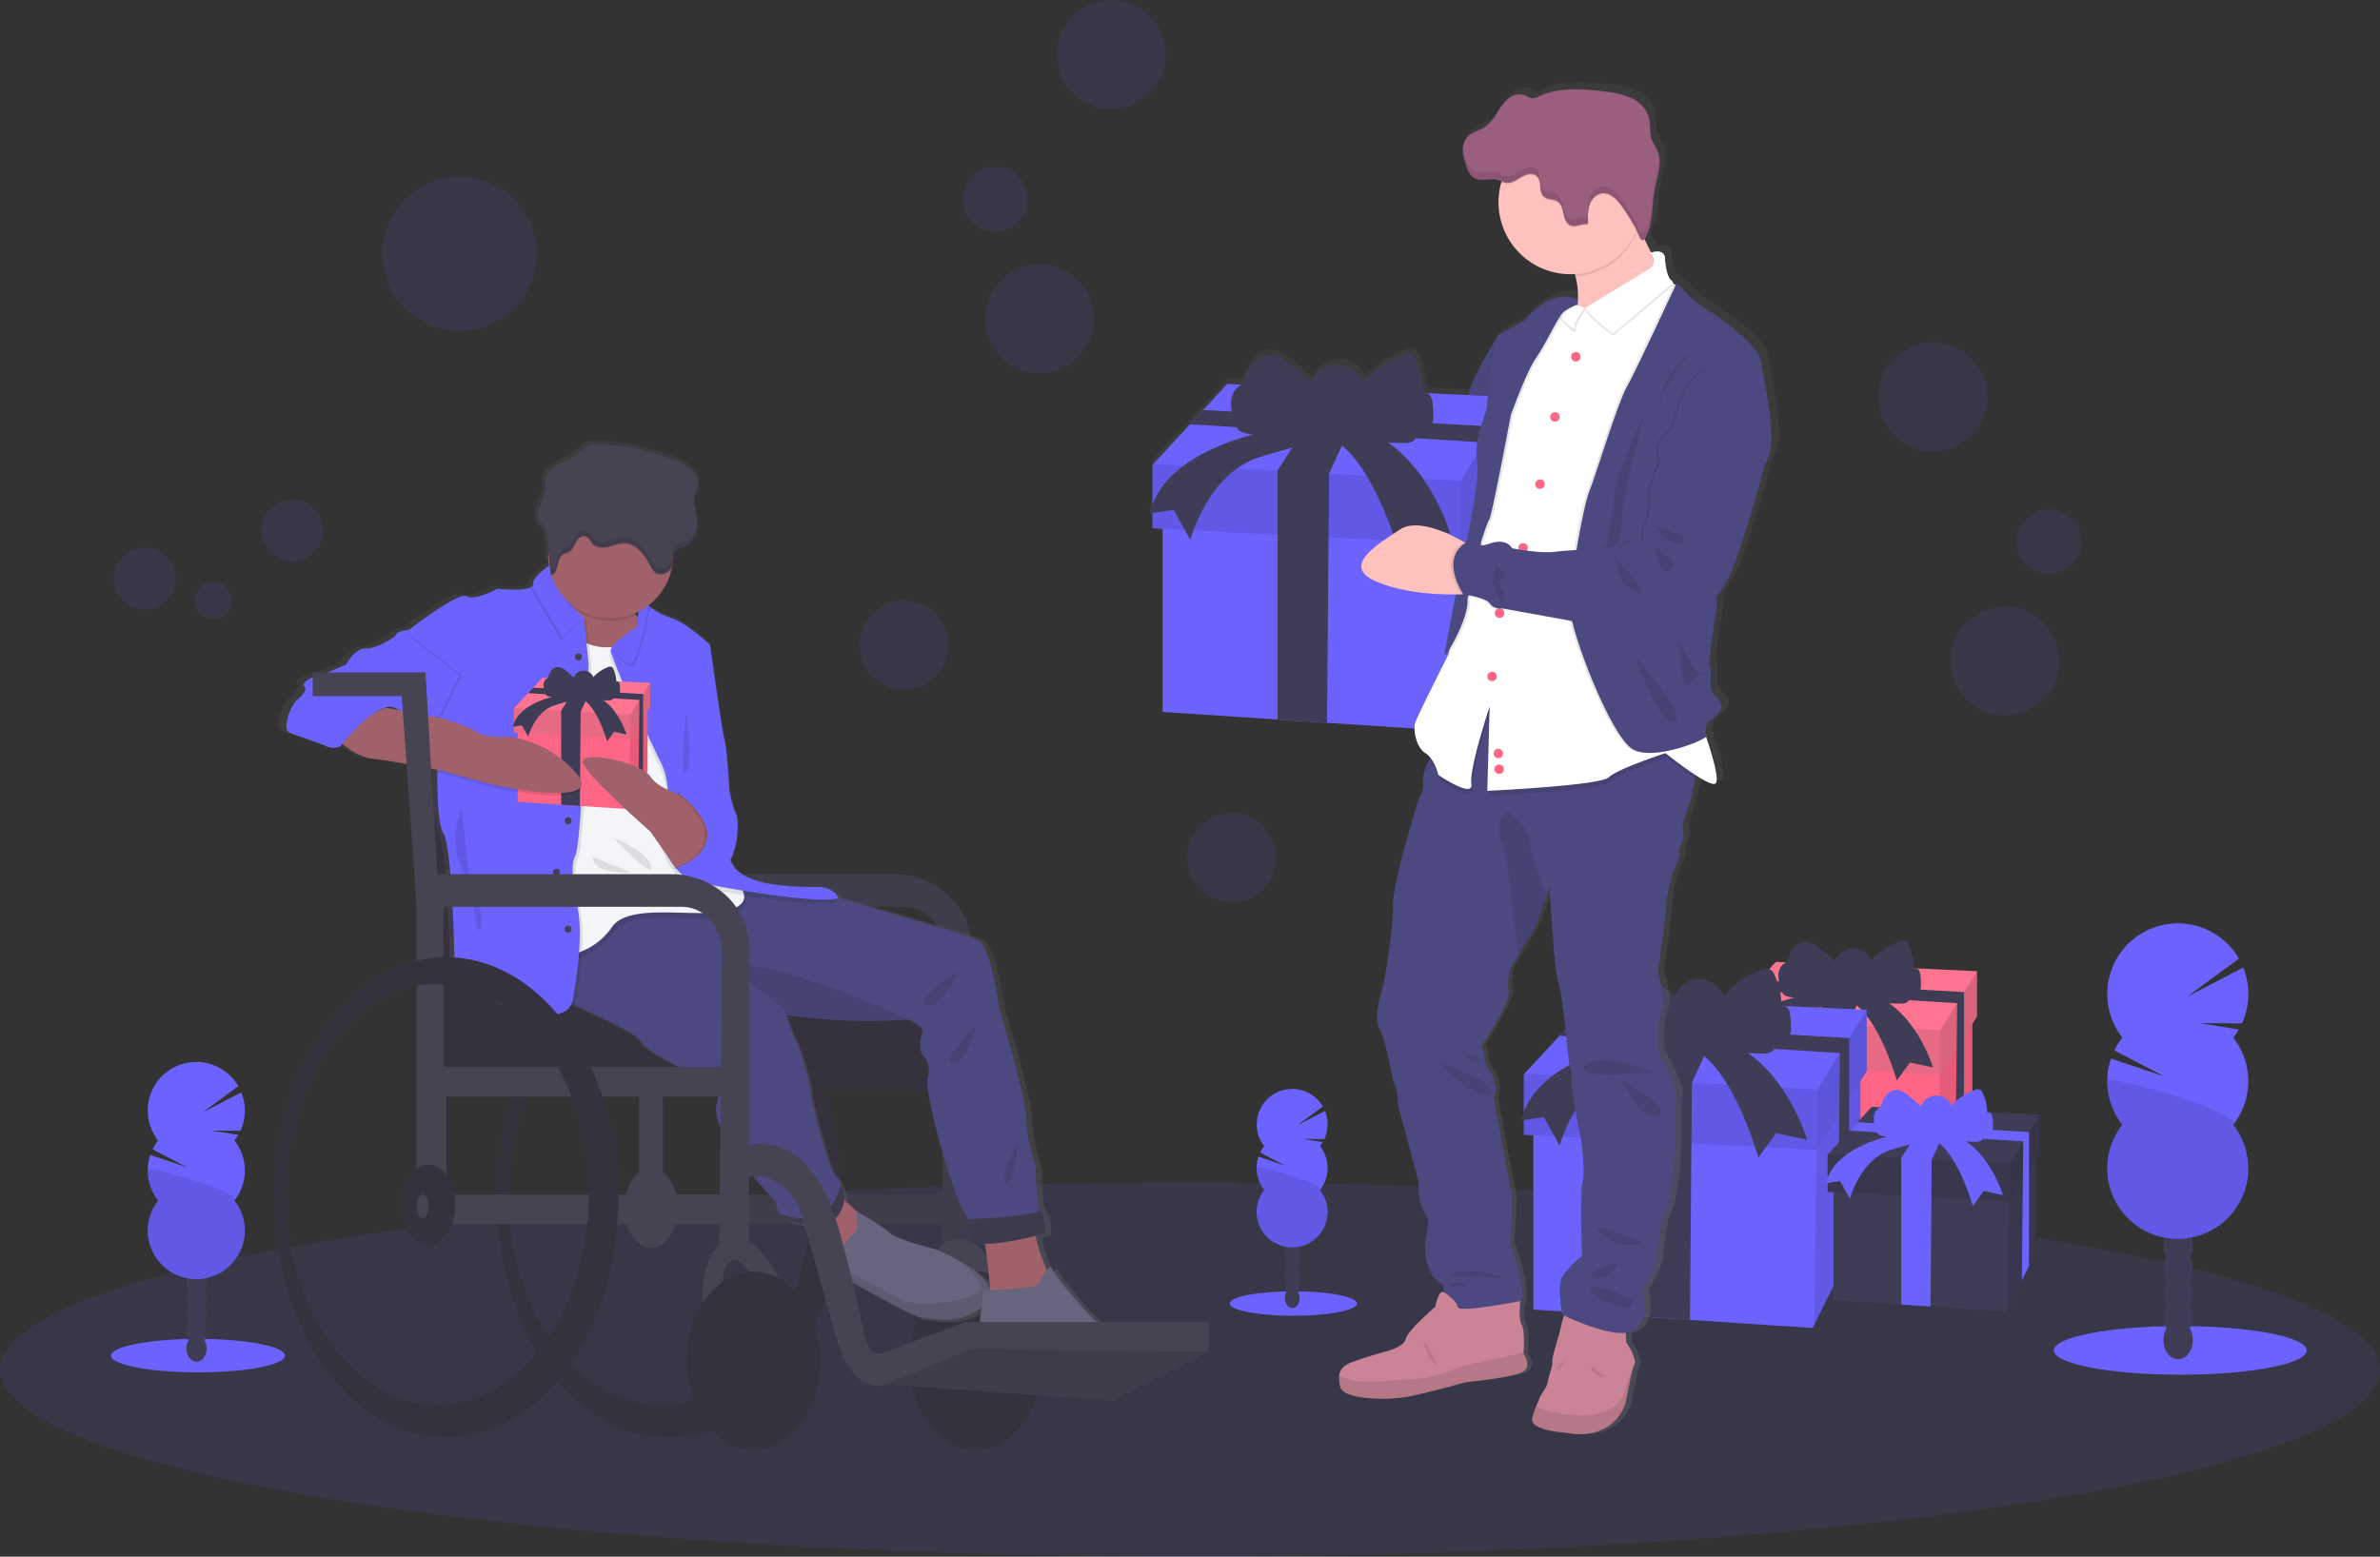 <svg xmlns="http://www.w3.org/2000/svg" xmlns:xlink="http://www.w3.org/1999/xlink" width="784.57" height="513.322" viewBox="0 0 784.57 513.322">
  <rect x="0" y="0" width="784.57" height="513.322" fill="#333333" stroke="none"/>
  <defs>
    <linearGradient id="linear-gradient" x1="0.5" y1="1" x2="0.5" gradientUnits="objectBoundingBox">
      <stop offset="0" stop-color="gray" stop-opacity="0.251"/>
      <stop offset="0.54" stop-color="gray" stop-opacity="0.122"/>
      <stop offset="1" stop-color="gray" stop-opacity="0.102"/>
    </linearGradient>
    <linearGradient id="linear-gradient-2" x1="-2.497" y1="1" x2="-2.497" y2="0" xlink:href="#linear-gradient"/>
  </defs>
  <g id="people" transform="translate(-1003.593 514.954)">
    <ellipse id="Ellipse_7" data-name="Ellipse 7" cx="392.285" cy="61.7" rx="392.285" ry="61.7" transform="translate(1003.593 -125.032)" fill="#6c63ff" opacity="0.1"/>
    <path id="Path_33" data-name="Path 33" d="M893.31,472.98v42.769L882,538.564h0l-.358.722-29.931-1.977-11.506-.764-26.706-1.76V483.623l26.706.75,11.94.337,30.212.855Z" transform="translate(760.467 -656.312)" fill="#ff6584"/>
    <path id="Path_34" data-name="Path 34" d="M922.509,476.58v40.245l-2.77,5.574h0l-2.826,5.714h0L911.2,539.64l.638-42.769.126-8.631,5.434-6.009h0l2.37-2.622Z" transform="translate(731.268 -657.387)" opacity="0.1"/>
    <path id="Path_35" data-name="Path 35" d="M893.834,455.474v14.941l-1.528,2.447-2.748,4.368-2.426,3.87-5.371,8.554-.126-.007-71.495-3.681V471.235l.182-.2,8.533-9.241,3.092-3.344,5.588-6.044Z" transform="translate(761.471 -650.164)" fill="#ff7591"/>
    <path id="Path_36" data-name="Path 36" d="M881.761,482.857V497.6l-71.621-3.688V479.176l.182-.2Z" transform="translate(761.471 -658.105)" opacity="0.1"/>
    <path id="Path_37" data-name="Path 37" d="M924.364,456.78v14.941L912.29,490.96V476.222Z" transform="translate(730.942 -651.47)" opacity="0.15"/>
    <path id="Path_38" data-name="Path 38" d="M893.286,464.928l-.007,10.033-.007,4.845-.021,37.945h0l-2.826,5.714.421-39.789.063-6.093h0l.1-8.989-68.438-4.221,3.092-3.344Z" transform="translate(757.756 -652.74)" fill="#3f3d56"/>
    <path id="Path_39" data-name="Path 39" d="M868.368,467.29l-4.8,10.412-.042,5.308-.435,52.6-11.506-.764V477.008l6.135-9.718Z" transform="translate(749.083 -654.611)" fill="#3f3d56"/>
    <path id="Path_40" data-name="Path 40" d="M888.455,544.508a15.159,15.159,0,0,1-8.582.3,3.435,3.435,0,0,1-1.5-.7,3.913,3.913,0,0,1-.933-1.844,14.508,14.508,0,0,1-.82-4.41,4.908,4.908,0,0,1,1.837-3.94,4.3,4.3,0,0,0,.7-.526,2.959,2.959,0,0,0,.54-1.094c.841-2.5,2.461-5.139,5.069-5.546,2.4-.365,4.592,1.311,6.45,2.889l4.067,3.464a6.415,6.415,0,0,1,11.968-.161,22.7,22.7,0,0,1,9.045-6.212,2.8,2.8,0,0,1,2.377-.091,2.651,2.651,0,0,1,.947,1.269,19.526,19.526,0,0,1,1.767,7.713,1.353,1.353,0,0,1,1.57.54,3.568,3.568,0,0,1,.519,1.7,23.418,23.418,0,0,1,.161,2.8,4.206,4.206,0,0,1-.7,2.8c-.827.968-2.265,1.066-3.506,1.094a1.415,1.415,0,0,1-.365,2.1,4.1,4.1,0,0,1-2.377.463c-3.162,0-6.528-.119-9.164-1.872-1.038-.7-1.907-1.62-2.952-2.314-2.552-1.69-5.763-1.767-8.715-1.627C893.11,541.444,890.993,543.652,888.455,544.508Z" transform="translate(713.207 -731.128)" fill="#3f3d56"/>
    <path id="Path_41" data-name="Path 41" d="M879.846,551.227s-26.4,3.681-30.086,19.632l5.532-.813L859.176,577s4.095-15.551,16.168-19.239,16.372-4.291,16.372-4.291,8.414,2.04,15.958,26.4l4.3-5.939,7.572,1.641s-5.525-19.036-20.466-24.35Z" transform="translate(721.234 -738.541)" fill="#3f3d56"/>
    <path id="Path_42" data-name="Path 42" d="M828.756,496.84v57.774l-15.271,30.808v.007L813,586.4l-40.434-2.671L757.023,582.7l-36.073-2.384v-69.1l36.073,1.017,16.133.456,40.813,1.15Z" transform="translate(788.127 -663.442)" fill="#6c63ff"/>
    <path id="Path_43" data-name="Path 43" d="M868.2,501.7v54.366l-3.73,7.523v.007l-3.828,7.713h0l-7.713,15.565.862-57.773.175-11.653,7.334-8.112v-.007l3.2-3.534Z" transform="translate(748.682 -664.895)" opacity="0.1"/>
    <path id="Path_44" data-name="Path 44" d="M829.478,473.184v20.186l-2.075,3.3-3.7,5.9-3.281,5.23-7.25,11.555-.175-.014-96.574-4.964V494.47l.238-.259,11.534-12.48,4.172-4.522,7.551-8.168Z" transform="translate(789.481 -655.134)" fill="#6c63ff"/>
    <path id="Path_45" data-name="Path 45" d="M813.17,510.177v19.905L716.42,525.1V505.2l.238-.259Z" transform="translate(789.481 -665.863)" opacity="0.1"/>
    <path id="Path_46" data-name="Path 46" d="M870.718,474.95v20.186L854.41,521.12V501.215Z" transform="translate(748.24 -656.9)" opacity="0.15"/>
    <path id="Path_47" data-name="Path 47" d="M828.733,485.956l-.014,13.56v6.535l-.028,51.26v.007l-3.828,7.713.575-53.749.084-8.224v-.007l.133-12.144-92.445-5.693,4.172-4.522Z" transform="translate(784.463 -658.616)" fill="#3f3d56"/>
    <path id="Path_48" data-name="Path 48" d="M795.068,489.15l-6.479,14.065-.056,7.173-.589,71.046L772.4,580.4v-78.12l8.294-13.132Z" transform="translate(772.75 -661.144)" fill="#3f3d56"/>
    <path id="Path_49" data-name="Path 49" d="M808,564a20.516,20.516,0,0,1-11.59.407,4.606,4.606,0,0,1-2.026-.939,5.266,5.266,0,0,1-1.262-2.489,19.631,19.631,0,0,1-1.108-5.967,6.632,6.632,0,0,1,2.482-5.315,6.591,6.591,0,0,0,.94-.7,3.9,3.9,0,0,0,.7-1.479c1.129-3.379,3.323-6.948,6.85-7.488,3.246-.5,6.205,1.767,8.708,3.9l5.49,4.677a8.673,8.673,0,0,1,16.168-.217,30.7,30.7,0,0,1,12.221-8.414,3.767,3.767,0,0,1,3.218-.126,3.653,3.653,0,0,1,1.276,1.711,26.46,26.46,0,0,1,2.384,10.419,1.823,1.823,0,0,1,2.1.7,4.832,4.832,0,0,1,.7,2.3,32.421,32.421,0,0,1,.224,3.779,5.665,5.665,0,0,1-1,3.786c-1.122,1.3-3.064,1.444-4.782,1.486.827.736.421,2.216-.5,2.84a5.51,5.51,0,0,1-3.211.624c-4.277-.042-8.82-.161-12.375-2.538-1.4-.933-2.58-2.181-3.989-3.113-3.45-2.286-7.783-2.391-11.779-2.2C814.285,559.855,811.424,562.849,808,564Z" transform="translate(738.493 -735.047)" fill="#3f3d56"/>
    <path id="Path_50" data-name="Path 50" d="M796.356,573.08s-35.66,4.978-40.666,26.538l7.467-1.108,5.251,9.4s5.532-21.034,21.84-25.984,22.114-5.805,22.114-5.805,11.33,2.762,21.56,35.66l5.805-8.021,10.258,2.216s-7.467-25.711-27.646-32.9Z" transform="translate(749.348 -745.074)" fill="#3f3d56"/>
    <path id="Path_51" data-name="Path 51" d="M928.81,537.77v35.758L919.359,592.6h0l-.3.6-25.024-1.655-9.62-.638-22.324-1.472V546.667l22.324.624,9.984.281,25.262.715Z" transform="translate(745.945 -675.675)" fill="#3f3d56"/>
    <path id="Path_52" data-name="Path 52" d="M953.221,540.77v33.654l-2.307,4.656h0l-2.37,4.775v.007L943.77,593.5l.533-35.758.112-7.215,4.536-5.027h0l1.984-2.188Z" transform="translate(721.534 -676.572)" opacity="0.1"/>
    <path id="Path_53" data-name="Path 53" d="M929.253,523.126V535.62l-1.283,2.04-2.293,3.653-2.026,3.239-4.487,7.145h-.112l-59.772-3.078V536.3l.147-.161,7.138-7.727,2.587-2.79,4.67-5.062Z" transform="translate(746.785 -670.532)" fill="#3f3d56"/>
    <path id="Path_54" data-name="Path 54" d="M919.164,546.019v12.319L859.28,555.26V542.941l.147-.161Z" transform="translate(746.785 -677.172)" opacity="0.1"/>
    <path id="Path_55" data-name="Path 55" d="M954.779,524.22v12.494L944.69,552.791V540.472Z" transform="translate(721.259 -671.625)" opacity="0.15"/>
    <path id="Path_56" data-name="Path 56" d="M928.79,531.033v8.393l-.007,4.046-.014,31.726h0l-2.37,4.775.358-33.262.049-5.1h0l.084-7.516-57.22-3.527,2.587-2.791Z" transform="translate(743.679 -672.689)" fill="#6c63ff"/>
    <path id="Path_57" data-name="Path 57" d="M907.96,533.01l-4.01,8.708-.035,4.431-.365,43.975-9.62-.638v-48.35l5.132-8.126Z" transform="translate(736.429 -674.252)" fill="#6c63ff"/>
    <path id="Path_58" data-name="Path 58" d="M931.387,611.338a12.747,12.747,0,0,1-7.173.252,2.922,2.922,0,0,1-1.255-.589,3.3,3.3,0,0,1-.778-1.535,12.166,12.166,0,0,1-.7-3.7,4.1,4.1,0,0,1,1.536-3.288,3.513,3.513,0,0,0,.582-.442,2.415,2.415,0,0,0,.449-.911c.7-2.1,2.061-4.3,4.242-4.634,2.012-.309,3.842,1.094,5.392,2.412l3.4,2.9a5.364,5.364,0,0,1,10.005-.126,19.086,19.086,0,0,1,7.565-5.188,2.328,2.328,0,0,1,1.984-.077,2.229,2.229,0,0,1,.792,1.059,16.266,16.266,0,0,1,1.472,6.45,1.122,1.122,0,0,1,1.311.449,3.029,3.029,0,0,1,.442,1.4,20.178,20.178,0,0,1,.133,2.342,3.506,3.506,0,0,1-.617,2.342,3.859,3.859,0,0,1-2.959.918,1.192,1.192,0,0,1-.3,1.76,3.436,3.436,0,0,1-1.991.386c-2.643,0-5.462-.1-7.663-1.571-.869-.575-1.6-1.346-2.468-1.928-2.1-1.4-4.817-1.479-7.285-1.36C935.278,608.772,933.511,610.623,931.387,611.338Z" transform="translate(699.8 -751.992)" fill="#6c63ff"/>
    <path id="Path_59" data-name="Path 59" d="M924.2,616.94s-22.072,3.078-25.15,16.428l4.621-.7,3.246,5.819s3.422-13.006,13.518-16.084,13.686-3.59,13.686-3.59,7.011,1.711,13.322,22.065l3.6-4.957,6.31,1.4s-4.62-15.909-17.108-20.333Z" transform="translate(706.503 -758.182)" fill="#6c63ff"/>
    <path id="Path_60" data-name="Path 60" d="M784.766,211.78c-.785-4.7-15.355-14.864-15.355-14.864s-6.429-3.506-9.816-7.565c-2.181-2.58-2.861-2.552-3.064-2.2a1.052,1.052,0,0,0-.477-.161c-.133-.1-.266-.189-.393-.294h0a.94.94,0,0,0-.54-.961,5.37,5.37,0,0,1-.5-.351,16.058,16.058,0,0,1-1.634-6.885c-.161-2.945-3.506-2.2-4.564-1.879-.771-1.465-1.528-3-2.237-4.529a8.053,8.053,0,0,0,.729-1.578c2.033-4.487,1.585-9.627,2.468-14.366.638-3.436,1.956-7.011,1.7-10.356v-.245a.121.121,0,0,1,0,.049,9.058,9.058,0,0,0-.561-2.44c-.582-1.507-1.606-2.8-2.1-4.368-.736-2.258-.266-4.754-.876-7.053a10.483,10.483,0,0,0-5.918-6.436,28.938,28.938,0,0,0-8.757-2.1c-7.488-.954-15.425-1.521-22.261,1.676a3.9,3.9,0,0,1-2.1.568,6.226,6.226,0,0,1-1.893-.89,5.654,5.654,0,0,0-5.777.9,17.274,17.274,0,0,0-3.842,4.74,14.809,14.809,0,0,1-3.961,4.635c-2,1.353-4.634,1.809-6.191,3.639a5.883,5.883,0,0,0-1.29,3.029.121.121,0,0,0,0-.049v.989a7.537,7.537,0,0,0,0,.89,19.362,19.362,0,0,0,1.325,4.978,6.942,6.942,0,0,0,1.809,3.127c2.4,1.991,6.184.112,9.115,1.22a6.927,6.927,0,0,1,.7.33l-.105.337a23.839,23.839,0,0,0,23.081,30.464,12.93,12.93,0,0,0,1.472-.056c.07.259.147.519.21.778a26.345,26.345,0,0,1,.7,8.918l-.147-1.3a6.648,6.648,0,0,0-1-.393,8.834,8.834,0,0,0-2.98-.456c-3.26-.049-8.175,1.29-13.413,7.755,0,0-6.689,3.786-8.659,4.7a.974.974,0,0,0-.365.421h0s-8.848,13.763-9.767,18.952l-.126.7-15-.7a27.7,27.7,0,0,0-2.524-10.8,3.864,3.864,0,0,0-1.36-1.809c-1-.61-2.307-.28-3.415.133a32.653,32.653,0,0,0-12.992,8.855,9.241,9.241,0,0,0-17.185.231l-5.84-4.908c-2.657-2.251-5.8-4.649-9.255-4.123-3.744.575-6.079,4.34-7.285,7.909a4.088,4.088,0,0,1-.771,1.564,2.722,2.722,0,0,1-.217.182l-4.6-.21-8.021,8.624-4.438,4.775L582.243,246.7l-.259.273v13.167a23.952,23.952,0,0,0-.883,2.924l.883-.133v5.09l3.38.175v60.7l38.345,2.517,16.526,1.066,29.2,1.914c0,2.755,1.15,6.626,3.6,8.147a6.732,6.732,0,0,1,1.613,1.451c-.126.245-.252.5-.372.75-1.171,2.419-2.209,5.118-2.026,6.794a9.311,9.311,0,0,1-1.4,6.065s-8.834,27.87-8.638,35.877-3.148,25.612-3.148,25.612-3.646,11.344-1.479,14.57,4.628,17.311,4.628,17.311a14.438,14.438,0,0,1,1.57,5.967c-.105,2.741,1.578,7.712,1.578,7.712l5.511,20.242s-.589,5.378,1.479,9.192,1.865,2.636.883,9.29,1.178,12.81,4.726,14.766a2.2,2.2,0,0,1,1.017,3.043h-.035c-.9-.358-1.655,1.543-2.1,3.078-.273.28-.456.442-.456.442l.308.077c-.2.736-.308,1.29-.308,1.29s-9.248,7.825-9.816,10.657-7.088,4.3-7.088,4.3-9.816,2.734-12.4,4.109a4.719,4.719,0,0,0-2.713,3.793,10.656,10.656,0,0,0,.351,3.828c.989,4.01,14.766,4.4,21.357,3.33s20.277-4.992,20.277-4.992,14.366-1.4,18.6-3.127.883-6.254.883-6.254v-.428c.105-1.634.4-7.565-.617-9.157-.771-1.206-.743-4.207-.638-6.121,2.875-5.258-3.3-21.034-3.3-21.034s1.185-15.425.393-17.7-4.13-21.413-4.13-21.413-2.068-8.708-1.283-10.173-.491-5.672-.491-5.672-3.344-4.691-3.05-6.156-.982-4.109-.982-4.109,10.04-15.257,9.15-18.089.393-7.432.393-7.432l2.8-4.747c1.865-3.169,4.123-6.976,4.908-8.161.968-1.507,3.3-7.923,4.592-11.625.547-1.571.918-2.65.918-2.65s1.578,28.747,2.952,31.684,3.45,26.1,3.45,26.1a16.269,16.269,0,0,1,.982,6.457c-.2,3.618,3.148,19.358,3.148,19.358s1.479,11.148.491,14.079-.2,24.54-.2,24.54-5.413,4.207-6.787,7.425.2,12.031.2,12.031l.631.3a18.343,18.343,0,0,0-1.122,3.8c-.2,1.858-3.155,10.272-2.854,11.443s-1.283,4.789-1.479,6.647-2.657,4.6-2.854,5.609a23.728,23.728,0,0,1-1.087,2.58,25.473,25.473,0,0,0-1.276,3.975c-.982,4.1,10.727,4.789,10.727,4.789,17.318,3.225,20.473-9.97,20.473-9.97s2.16-11.737,2.952-12.62a1.458,1.458,0,0,0,.133-1.122h0a15.292,15.292,0,0,0-2.5-5.532c-.554-.645-.6-2.328-.5-3.828a7.918,7.918,0,0,0,1.479-.273c7.011-2.054,4.137-13.889,4.137-13.889s4.719-7.818,4.719-10.854,1.676-12.319,1.676-12.319c6-10.952,3.639-37.546,4.627-39.7s-2.068-10.166-4.529-13.784-1.472-13.4,0-16.231-1.472-12.62-1.472-12.62,2.854-18.973,2.755-21.9,2.454-11.639,2.454-11.639,2.559-4.494,1.97-5.861,1.97-4.908,1.283-6.457.589-6.352,1.865-9.192a55,55,0,0,0,2.1-9.01l.21-1.171c2.868,1.844,5.476,3.218,6.45,2.847,1.753-.7-1.038-9.816-2.959-15.509.33-.245.463-.435.33-.526-1.178-.778.133-4.3.133-4.3,6.955-4.207,4.592-7.3,2.363-9.115s-.785-7.011-1.444-9.115.785-11.6,1.97-18.51a13.448,13.448,0,0,0-.042-4.536c1.269-1.949,2.573-4,3.716-5.9,3.933-6.514,12.333-37.546,12.333-37.546l-.056-.161c.82-1.648,1.4-2.987,1.76-3.877C790.277,236.81,785.551,216.47,784.766,211.78Zm-61.16-17.865.182-.091v.154ZM685.429,526.751a3.105,3.105,0,0,1-1.248-.245Z" transform="translate(801.527 -610.395)" fill="url(#linear-gradient)"/>
    <path id="Path_61" data-name="Path 61" d="M618.47,370.955c5.763,2.188,19.183,2.433,25.143,2.426h2.931l3.821-7.776-3.821-6.485s-3.506-.961-8.161-1.8c-6.871-1.241-16.273-2.209-20.754.575C610.113,362.534,610.954,368.1,618.47,370.955Z" transform="translate(792.174 -680.224)" fill="#fec2be"/>
    <path id="Path_62" data-name="Path 62" d="M654.69,373.9h2.931l3.821-7.776-3.821-6.485s-3.506-.961-8.161-1.8C653.239,360.6,662.326,366.625,654.69,373.9Z" transform="translate(781.097 -680.746)" opacity="0.1"/>
    <path id="Path_63" data-name="Path 63" d="M717.684,243.692l-1.69-1.942s-8.687,13.742-9.591,18.931-2.1,11.155-2.1,11.155-2.167,6.731-3.569,9.718-2.72,5.833-2.847,7.131.519,4.151-2.209,5.96-3.372,6.745-3.372,6.745-9.816,9.592-15.039,9.851-20.095,2.854-19.576,5.448-6.226,4.151-8.946,4.8,17.528,8.414,5.707,18.412c0,0,7.516,1.556,8.294,3.372s8.687-1.038,8.687-1.038,1.69-4.018,7.523-4.277,8.813-2.854,8.813-3.246,5.833-3.625,9.08-4.536,7.516-1.3,7.649-2.2,19.442-84.276,19.442-84.276Z" transform="translate(781.387 -646.051)" fill="#4c4981"/>
    <path id="Path_64" data-name="Path 64" d="M717.684,243.692l-1.69-1.942s-8.687,13.742-9.591,18.931-2.1,11.155-2.1,11.155-2.167,6.731-3.569,9.718-2.72,5.833-2.847,7.131.519,4.151-2.209,5.96-3.372,6.745-3.372,6.745-9.816,9.592-15.039,9.851-20.095,2.854-19.576,5.448-6.226,4.151-8.946,4.8,17.528,8.414,5.707,18.412c0,0,7.516,1.556,8.294,3.372s8.687-1.038,8.687-1.038,1.69-4.018,7.523-4.277,8.813-2.854,8.813-3.246,5.833-3.625,9.08-4.536,7.516-1.3,7.649-2.2,19.442-84.276,19.442-84.276Z" transform="translate(781.387 -646.051)" opacity="0.05"/>
    <path id="Path_65" data-name="Path 65" d="M771.469,740.345c17.115,3.211,20.228-9.914,20.228-9.914s2.1-11.667,2.917-12.543a1.438,1.438,0,0,0,.133-1.115h0a15.208,15.208,0,0,0-2.468-5.5c-1.073-1.269-.2-6.521-.2-6.521L772.247,699.7a29.838,29.838,0,0,0-1.942,5.833c-.189,1.844-3.113,10.216-2.8,11.379s-1.262,4.768-1.458,6.612-2.622,4.571-2.8,5.546a23.84,23.84,0,0,1-1.073,2.559,25.047,25.047,0,0,0-1.262,3.954C759.886,739.665,771.469,740.345,771.469,740.345Z" transform="translate(747.809 -782.916)" fill="#ca8496"/>
    <path id="Path_66" data-name="Path 66" d="M771.456,747.622c17.115,3.211,20.228-9.914,20.228-9.914s2.1-11.667,2.917-12.543a1.438,1.438,0,0,0,.133-1.115l-4.123,11.807s-3.4,7.1-16.042,6.03c-7.194-.6-10.734-1.942-12.452-2.98a25.049,25.049,0,0,0-1.262,3.954C759.873,746.942,771.456,747.622,771.456,747.622Z" transform="translate(747.822 -790.194)" opacity="0.1"/>
    <path id="Path_67" data-name="Path 67" d="M793.051,729.871s-4.277.1-4.571-3.4Z" transform="translate(739.548 -790.917)" opacity="0.1"/>
    <path id="Path_68" data-name="Path 68" d="M688.592,517.6c2.1,3.211,4.571,17.213,4.571,17.213a14.519,14.519,0,0,1,1.557,5.932c-.1,2.72,1.557,7.713,1.557,7.713l5.448,20.13s-.589,5.343,1.458,9.115,1.844,2.629.869,9.241,1.171,12.74,4.669,14.682-1.556,6.513-1.556,6.513,22.366,6.03,27.036,2.335-2.433-21.974-2.433-21.974,1.164-15.369.393-17.606-4.088-21.315-4.088-21.315-2.04-8.652-1.262-10.11-.491-5.644-.491-5.644-3.3-4.663-3.015-6.121-.975-4.067-.975-4.067,9.914-15.173,9.045-17.991.386-7.39.386-7.39,1.255-2.152,2.762-4.719c1.844-3.155,4.074-6.934,4.824-8.112.954-1.507,3.253-7.888,4.536-11.562l.911-2.636s1.549,28.585,2.917,31.5,3.4,25.942,3.4,25.942a16.294,16.294,0,0,1,.975,6.422c-.2,3.6,3.113,19.253,3.113,19.253s1.458,11.085.484,14.023-.2,24.406-.2,24.406-5.35,4.207-6.71,7.39.2,11.961.2,11.961,15.558,7.776,22.436,5.735,4.081-13.805,4.081-13.805,4.67-7.783,4.67-10.8,1.655-12.249,1.655-12.249c5.932-10.9,3.6-37.342,4.564-39.481s-2.005-10.117-4.452-13.686-1.458-13.322,0-16.126-1.444-12.62-1.444-12.62,2.8-18.867,2.727-21.784,2.433-11.569,2.433-11.569,2.524-4.473,1.942-5.833,1.942-4.866,1.262-6.422.582-6.31,1.851-9.115a58.65,58.65,0,0,0,2.1-8.961c.6-3.358,1.038-6.31,1.038-6.31l-16.049-12.929-40.063-10.517-15.074-4.866-14.682,23.137s-1.514,2.419-2.861,5.209c-1.15,2.4-2.181,5.09-2,6.752a9.333,9.333,0,0,1-1.36,6.03s-8.785,27.73-8.589,35.716-3.085,25.479-3.085,25.479S686.454,514.388,688.592,517.6Z" transform="translate(769.603 -693.583)" fill="#4c4981"/>
    <path id="Path_69" data-name="Path 69" d="M659.843,209.76v60.683L643.8,302.808h0l-.512,1.024-42.468-2.8-16.322-1.08-37.889-2.5V224.855l37.889,1.073,16.946.477,42.86,1.213Z" transform="translate(840.231 -577.644)" fill="#6c63ff"/>
    <path id="Path_70" data-name="Path 70" d="M701.272,214.87v57.1l-3.919,7.9v.007l-4.025,8.1v.007l-8.1,16.35.9-60.683.182-12.242,7.705-8.526h0l3.359-3.716Z" transform="translate(798.802 -579.172)" opacity="0.1"/>
    <path id="Path_71" data-name="Path 71" d="M660.594,184.924v21.2l-2.174,3.471-3.891,6.2-3.45,5.49-7.614,12.13-.182-.007L541.85,228.184V207.276L542.1,207l12.109-13.111,4.389-4.74,7.923-8.582Z" transform="translate(841.653 -568.92)" fill="#6c63ff"/>
    <path id="Path_72" data-name="Path 72" d="M643.466,223.774v20.9L541.85,239.451V218.543l.252-.273Z" transform="translate(841.653 -580.188)" opacity="0.1"/>
    <path id="Path_73" data-name="Path 73" d="M703.909,186.78v21.2L686.78,235.263v-20.9Z" transform="translate(798.339 -570.776)" opacity="0.15"/>
    <path id="Path_74" data-name="Path 74" d="M659.812,198.335l-.014,14.24v6.871l-.028,53.833v.007l-4.025,8.1.6-56.448.091-8.645h0l.14-12.754-97.1-5.988,4.389-4.74Z" transform="translate(836.384 -572.578)" fill="#3f3d56"/>
    <path id="Path_75" data-name="Path 75" d="M624.461,201.69l-6.808,14.773-.056,7.53-.624,74.622-16.322-1.08V215.474l8.708-13.784Z" transform="translate(824.08 -575.232)" fill="#3f3d56"/>
    <path id="Path_76" data-name="Path 76" d="M636.01,276.045a21.58,21.58,0,0,1-12.165.428,4.957,4.957,0,0,1-2.1-.989,5.552,5.552,0,0,1-1.318-2.615,20.717,20.717,0,0,1-1.164-6.261,7.087,7.087,0,0,1,2.6-5.609,5.7,5.7,0,0,0,.989-.743,3.967,3.967,0,0,0,.764-1.549c1.192-3.548,3.506-7.3,7.194-7.867,3.414-.519,6.521,1.865,9.15,4.1l5.77,4.908a9.115,9.115,0,0,1,16.982-.231,32.211,32.211,0,0,1,12.838-8.806c1.094-.407,2.377-.743,3.372-.133a3.863,3.863,0,0,1,1.339,1.8,27.672,27.672,0,0,1,2.5,10.938,1.914,1.914,0,0,1,2.223.771,5.028,5.028,0,0,1,.743,2.412,34.176,34.176,0,0,1,.231,3.975,6,6,0,0,1-1.045,3.975c-1.178,1.367-3.211,1.514-5.02,1.556.869.771.442,2.328-.519,2.987a5.834,5.834,0,0,1-3.38.652c-4.487-.042-9.262-.168-13-2.664-1.472-.982-2.706-2.293-4.207-3.274-3.625-2.4-8.175-2.51-12.368-2.314C642.622,271.719,639.614,274.867,636.01,276.045Z" transform="translate(790.122 -648.62)" fill="#3f3d56"/>
    <path id="Path_77" data-name="Path 77" d="M623.805,285.62s-37.455,5.223-42.685,27.87l7.846-1.157,5.511,9.872s5.812-22.072,22.941-27.3,23.222-6.1,23.222-6.1,11.919,2.91,22.647,37.455l6.1-8.414,10.741,2.328s-7.839-27-29.034-34.552Z" transform="translate(801.521 -659.162)" fill="#3f3d56"/>
    <path id="Path_78" data-name="Path 78" d="M772.782,225.33c.617-.252,42.917-17.718,37.09-21.2-3.457-2.061-7.713-10.79-10.629-17.627-2.033-4.782-3.415-8.624-3.415-8.624s-33.949-6.03-21.8,14.78a38.471,38.471,0,0,1,4.284,10.251C781.778,217.084,773.063,225.07,772.782,225.33Z" transform="translate(744.652 -626.721)" fill="#fec2be"/>
    <path id="Path_79" data-name="Path 79" d="M774.03,192.664a38.471,38.471,0,0,1,4.284,10.251,23.727,23.727,0,0,0,20.046-14.093,22.464,22.464,0,0,0,.883-2.314c-2.033-4.782-3.415-8.624-3.415-8.624S761.88,171.854,774.03,192.664Z" transform="translate(744.652 -626.721)" opacity="0.1"/>
    <path id="Path_80" data-name="Path 80" d="M745.05,168.946a23.727,23.727,0,0,0,45.434,9.578,23.489,23.489,0,0,0,2.019-9.578,23.726,23.726,0,1,0-47.453,0Z" transform="translate(752.528 -617.202)" fill="#fec2be"/>
    <path id="Path_81" data-name="Path 81" d="M712.4,429.168c2.489,2.258,3.443,6.556,3.443,6.556s11.7,7.986,10.9,2.917,6.03-25.472,6.03-25.472l-.778,27.807s37.335-1.746,40.063-4.473,18.671-7.972,18.671-7.972,4.908,3.919,9.367,6.892c.6-3.358,1.038-6.31,1.038-6.31L785.08,416.183l-40.063-10.517L729.942,400.8l-14.682,23.137S713.746,426.377,712.4,429.168Z" transform="translate(762.286 -693.586)" opacity="0.1"/>
    <path id="Path_82" data-name="Path 82" d="M709.141,367.644c3.106,1.949,4.277,7.2,4.277,7.2s11.667,7.972,10.889,2.917,6.03-25.479,6.03-25.479l-.778,27.807s37.342-1.746,40.063-4.473,18.671-7.972,18.671-7.972,13.805,11.085,16.336,10.117-4.473-19.842-4.473-19.842l-7.194-110.464s1.942-32.869-.975-34.033a4.208,4.208,0,0,1-1.227-.764c-1.921-1.732-2.5-5.237-2.664-8.182-.189-3.506-4.859-1.753-4.859-1.753l2.72,3.506-24.1,14.647-.21.133a27.452,27.452,0,0,0-2.9-1.318c-2.1-.82-4.971-1.592-6.829-.82a6.584,6.584,0,0,0-2.552,2.293,28.887,28.887,0,0,0-3.281,6.654l-8.75,14.78s-4.473,19.632-4.473,20.417-1.36,18.671-2.917,20.613-3.113,11.674-2.531,14.591-.975,13.805-.975,13.805c-6.415,5.251-9.725,23.137-9.725,23.137s-10.11,20.031-10.889,22.366S706.028,365.7,709.141,367.644Z" transform="translate(764.326 -634.257)" fill="#fff"/>
    <path id="Path_83" data-name="Path 83" d="M785.85,221.98c2.363,3.506,9.192,8.414,9.192,8.414l19.709-16.645c-1.921-1.732-2.5-5.237-2.664-8.182-.189-3.506-4.859-1.753-4.859-1.753l.561.7a3.134,3.134,0,0,1-.841,4.6Z" transform="translate(740.334 -634.582)" opacity="0.1"/>
    <path id="Path_84" data-name="Path 84" d="M785.85,220.87c2.363,3.506,9.192,8.414,9.192,8.414l19.709-16.645c-1.921-1.732-2.5-5.237-2.664-8.182-.189-3.506-4.859-1.753-4.859-1.753l.561.7a3.134,3.134,0,0,1-.841,4.6Z" transform="translate(740.334 -634.251)" fill="#fff"/>
    <path id="Path_85" data-name="Path 85" d="M772.85,231.263c2.545,3.05,6.156,6.5,5.988,4.768s2.153-5.546,3.632-7.257a10.763,10.763,0,0,0-7.068.189,6.662,6.662,0,0,0-2.552,2.3Z" transform="translate(744.22 -642.022)" opacity="0.1"/>
    <path id="Path_86" data-name="Path 86" d="M772.29,229.766c2.552,3.043,6.156,6.5,5.988,4.768s1.914-4.529,3.394-6.24c-2.1-.82-4.964-1.592-6.829-.827a6.548,6.548,0,0,0-2.552,2.3Z" transform="translate(744.387 -641.689)" fill="#fff"/>
    <circle id="Ellipse_8" data-name="Ellipse 8" cx="1.557" cy="1.557" r="1.557" transform="translate(1521.501 -398.86)" fill="#ff6584"/>
    <circle id="Ellipse_9" data-name="Ellipse 9" cx="1.557" cy="1.557" r="1.557" transform="translate(1509.701 -356.855)" fill="#ff6584"/>
    <circle id="Ellipse_10" data-name="Ellipse 10" cx="1.557" cy="1.557" r="1.557" transform="translate(1496.344 -314.325)" fill="#ff6584"/>
    <path id="Path_394" data-name="Path 394" d="M1.557,0A1.557,1.557,0,1,1,0,1.557,1.557,1.557,0,0,1,1.557,0Z" transform="translate(1495.958 -268.043)" fill="#ff6584"/>
    <circle id="Ellipse_12" data-name="Ellipse 12" cx="1.557" cy="1.557" r="1.557" transform="translate(1514.63 -379.025)" fill="#ff6584"/>
    <circle id="Ellipse_13" data-name="Ellipse 13" cx="1.557" cy="1.557" r="1.557" transform="translate(1504.127 -335.849)" fill="#ff6584"/>
    <circle id="Ellipse_14" data-name="Ellipse 14" cx="1.557" cy="1.557" r="1.557" transform="translate(1493.883 -293.452)" fill="#ff6584"/>
    <circle id="Ellipse_15" data-name="Ellipse 15" cx="1.557" cy="1.557" r="1.557" transform="translate(1496.218 -262.854)" fill="#ff6584"/>
    <path id="Path_87" data-name="Path 87" d="M812.284,218.162s-.259-2.335,3.113,1.683,9.725,7.523,9.725,7.523,14.394,10.11,15.166,14.78,5.441,24.89,2.98,31.635S822,312.809,822,312.809s4.908,5.833,3.765,12.7-2.594,16.336-1.949,18.412-.778,7.257,1.4,9.073,4.536,4.908-2.335,9.08c0,0-1.3,3.506-.133,4.277s-17.241,8.82-24.5,4.536-20.333-38.506-20.613-46.156,4.017-32.953,6.352-38.9,9.339-29.167,12.319-34.356S812.284,218.162,812.284,218.162Z" transform="translate(742.794 -638.8)" opacity="0.1"/>
    <path id="Path_88" data-name="Path 88" d="M813.385,218.162s-.259-2.335,3.113,1.683,9.725,7.523,9.725,7.523,14.387,10.11,15.173,14.78,5.441,24.89,2.98,31.635-21.293,39.025-21.293,39.025,4.908,5.833,3.765,12.7-2.594,16.336-1.949,18.412-.778,7.257,1.4,9.073,4.536,4.908-2.335,9.08c0,0-1.3,3.506-.133,4.277s-17.241,8.82-24.5,4.536-20.333-38.506-20.613-46.156,4.017-32.953,6.352-38.9,9.339-29.167,12.319-34.356S813.385,218.162,813.385,218.162Z" transform="translate(742.471 -638.8)" fill="#4c4981"/>
    <path id="Path_89" data-name="Path 89" d="M830.978,249.88S819.83,262.2,820.216,270.367C820.216,270.367,820.062,257.144,830.978,249.88Z" transform="translate(730.067 -648.481)" opacity="0.1"/>
    <path id="Path_90" data-name="Path 90" d="M808.088,278.73c0,.393-7.516,28.4-7.13,31.895s-2.2,13.868-2.2,13.868l-3.506-.911s2.72-14.387,3.239-19.7S808.088,278.73,808.088,278.73Z" transform="translate(737.525 -657.103)" opacity="0.1"/>
    <path id="Path_91" data-name="Path 91" d="M809.31,392.64c.259.393,17.767,20.228,12.838,21.651S809.31,392.64,809.31,392.64Z" transform="translate(733.323 -691.147)" opacity="0.1"/>
    <path id="Path_92" data-name="Path 92" d="M829.84,385.43c.386.259,7.011,14.261,7.776,10.517s-5.7,10.244-6.738-.133Z" transform="translate(727.187 -688.992)" opacity="0.1"/>
    <path id="Path_93" data-name="Path 93" d="M763.672,224.369s-7.229-4.4-16.308,6.871c0,0-6.612,3.765-8.554,4.67s-4.151,25.024-4.151,25.024-4.277,10.37-3.113,16.336-3.365,26.454-3.365,26.454-7.523,36.817-7.264,37.861,7.649-11.541,7.516-17.76,6.226-25.676,7.138-26.839,7.138-34.5,7.138-34.5,5.055-14.135,8.294-18.8,7.264-13.483,8.947-15.039a16.982,16.982,0,0,1,4.018-2.594Z" transform="translate(759.742 -640.604)" opacity="0.1"/>
    <path id="Path_94" data-name="Path 94" d="M763.4,224.369s-8.105-4.4-17.185,6.871c0,0-6.612,3.765-8.554,4.67s-4.151,25.024-4.151,25.024-4.277,10.37-3.113,16.336-3.365,26.454-3.365,26.454-7.523,36.817-7.264,37.861,7.649-11.541,7.523-17.76,6.219-25.676,7.131-26.839,7.13-34.489,7.13-34.489,5.055-14.135,8.294-18.8,7.264-13.483,8.946-15.039a15.936,15.936,0,0,1,4.8-2.594Z" transform="translate(760.086 -640.604)" fill="#4c4981"/>
    <path id="Path_95" data-name="Path 95" d="M716.115,337.536s-15.425-10.11-22.885-5.125-19.632,12.06-7.649,17.185,28.585,4.144,28.585,4.144Z" transform="translate(771.808 -672.734)" fill="#fec2be"/>
    <path id="Path_96" data-name="Path 96" d="M746.216,475.228c2.3,4.908,4.207,29.721,5.483,37.581,1.844-3.155,4.074-6.934,4.824-8.112.954-1.507,3.253-7.888,4.536-11.562-1.465-3.562-5.511-13.77-5.511-17.528,0-4.571-7.39-10.307-7.39-10.307A8.585,8.585,0,0,0,746.216,475.228Z" transform="translate(752.435 -712.863)" opacity="0.1"/>
    <path id="Path_97" data-name="Path 97" d="M807.593,586.368s-17.115-7.3-22.17-2.1S807.593,586.368,807.593,586.368Z" transform="translate(740.649 -747.859)" opacity="0.1"/>
    <path id="Path_98" data-name="Path 98" d="M803.58,592.22s17.311,9.725,11.379,11.372S803.58,592.22,803.58,592.22Z" transform="translate(735.036 -750.794)" opacity="0.1"/>
    <path id="Path_99" data-name="Path 99" d="M729.8,580.15s7.39.484,4.564,1.942S729.8,580.15,729.8,580.15Z" transform="translate(757.086 -747.187)" opacity="0.1"/>
    <path id="Path_100" data-name="Path 100" d="M716.62,583.34c.1.484,21.49,7.39,17.311,10.517S716.62,583.34,716.62,583.34Z" transform="translate(761.025 -748.141)" opacity="0.1"/>
    <path id="Path_101" data-name="Path 101" d="M807,666.111c-3.2-.484-21.1-8.75-14.1-2.8A13.889,13.889,0,0,0,807,666.111Z" transform="translate(738.707 -771.4)" opacity="0.1"/>
    <path id="Path_102" data-name="Path 102" d="M797.243,677.51s-1.557,6.03-7.488,5.251S797.243,677.51,797.243,677.51Z" transform="translate(739.62 -776.285)" opacity="0.1"/>
    <path id="Path_103" data-name="Path 103" d="M802.148,693.24c-1.073-.295-13.812-6.128-14.1-3.408s12.151,7.488,13.125,6.03a5.2,5.2,0,0,0,.974-2.622Z" transform="translate(739.679 -779.752)" opacity="0.1"/>
    <path id="Path_104" data-name="Path 104" d="M741.227,684.012c-1.557-.1-16.126-4.761-19.057-.582Z" transform="translate(759.366 -777.535)" opacity="0.1"/>
    <path id="Path_105" data-name="Path 105" d="M728.116,688.281s-2.531-2.237-5.055-1.066S728.116,688.281,728.116,688.281Z" transform="translate(759.254 -779.084)" opacity="0.1"/>
    <path id="Path_106" data-name="Path 106" d="M775.122,723.28a4.333,4.333,0,0,1-3.3,3.4Z" transform="translate(744.527 -789.964)" opacity="0.1"/>
    <path id="Path_107" data-name="Path 107" d="M670.53,722.924c.975,3.982,14.591,4.375,21.1,3.3s20.031-4.929,20.031-4.929,14.2-1.36,18.377-3.113.876-6.226.876-6.226v-.414c.1-1.627.393-7.523-.61-9.115-1.171-1.844-.491-7.874-.491-7.874S709.7,698.448,709.3,696.6s-3.506-4.473-4.957-5.055-2.531,4.859-2.531,4.859-9.115,7.783-9.725,10.6-7.011,4.277-7.011,4.277-9.725,2.727-12.256,4.088a4.718,4.718,0,0,0-2.685,3.772,10.756,10.756,0,0,0,.393,3.786Z" transform="translate(774.926 -780.465)" fill="#ca8496"/>
    <path id="Path_108" data-name="Path 108" d="M670.542,731.469c.975,3.982,14.591,4.375,21.1,3.3s20.031-4.929,20.031-4.929,14.2-1.36,18.377-3.113.876-6.226.876-6.226v-.414l-20.333,4.5s-10.012,4.277-16.428,4.277c-5.609,0-18.159,2.3-23.986-1.185A10.754,10.754,0,0,0,670.542,731.469Z" transform="translate(774.914 -789.01)" opacity="0.1"/>
    <path id="Path_109" data-name="Path 109" d="M710,714.4s.975,6.422,4.866,8.561Z" transform="translate(763.003 -787.31)" opacity="0.1"/>
    <path id="Path_110" data-name="Path 110" d="M746.37,162.376a6.309,6.309,0,0,0,1.15.477c1.83.491,3.611-.736,5.23-1.718s3.856-1.711,5.259-.442c1.83,1.662.5,5.216,2.391,6.815,1.192,1.017,3.085.7,4.41,1.507s1.725,2.657,2.061,4.242,1,3.379,2.552,3.842,2.98-.554,4.5-.5c.315,0,.7.049.9-.182a.939.939,0,0,0,.147-.7,15,15,0,0,1,.5-5.609,5.421,5.421,0,0,1,3.947-3.7c2.734-.421,5.027,1.977,6.633,4.207a68.915,68.915,0,0,1,4.6,7.4,5.489,5.489,0,0,1,.231.512,23.489,23.489,0,0,0,2.019-9.577,23.726,23.726,0,0,0-46.527-6.57Z" transform="translate(752.134 -617.201)" opacity="0.1"/>
    <path id="Path_111" data-name="Path 111" d="M780.645,164.458c-1.606-2.251-3.9-4.642-6.633-4.207a5.366,5.366,0,0,0-3.947,3.695,14.892,14.892,0,0,0-.491,5.609.968.968,0,0,1-.161.7c-.21.231-.575.2-.89.182-1.521-.056-3.036.932-4.5.5s-2.216-2.258-2.552-3.842-.7-3.379-2.061-4.207-3.218-.491-4.41-1.507c-1.886-1.606-.561-5.16-2.391-6.815-1.4-1.276-3.639-.547-5.259.435s-3.4,2.209-5.23,1.725c-.617-.168-1.171-.526-1.774-.757-2.882-1.094-6.619.764-8.989-1.213a6.906,6.906,0,0,1-1.795-3.106,19.786,19.786,0,0,1-1.311-4.95,6.618,6.618,0,0,1,1.318-4.831c1.543-1.823,4.151-2.272,6.121-3.618a15.3,15.3,0,0,0,3.912-4.613,17.347,17.347,0,0,1,3.793-4.719,5.606,5.606,0,0,1,5.707-.89,6.429,6.429,0,0,0,1.872.883,3.892,3.892,0,0,0,2.1-.568c6.745-3.176,14.6-2.615,21.995-1.669a28.533,28.533,0,0,1,8.659,2.1,10.38,10.38,0,0,1,5.84,6.4c.6,2.286.14,4.768.869,7.011.491,1.528,1.5,2.8,2.1,4.34,1.578,4.095-.308,8.6-1.108,12.915-.876,4.719-.435,9.816-2.44,14.3-.393.876-.834,2.412-1.823,1.83-.7-.428-1.444-2.917-1.865-3.688A68.219,68.219,0,0,0,780.645,164.458Z" transform="translate(757.564 -611.438)" fill="#9a5e7f"/>
    <path id="Path_112" data-name="Path 112" d="M821.674,279.737l3.506,9.984s-8.3,30.85-12.193,37.342-9.591,14.78-9.591,14.78a35.609,35.609,0,0,1-20.747,2.594c-11.155-2.2-43.695-8.042-43.695-8.042s-2.72.519-4.144-1.557-8.82-3.113-8.82-3.113-8.554-12.445,1.949-17.634c0,0,1.29,2.854,6.871.911s7.257,1.556,7.257,1.556,9.08,1.816,14.135,1.164,17.634-.9,18.931-1.942a1.662,1.662,0,0,1,2.335.126s3.106-1.164,4.144-2.328,2.468,1.29,2.468,1.29,1.816-1.031,1.3-2.328,1.683-6.226,1.683-6.226a12.576,12.576,0,0,0,.386-5.833c-.652-2.594,3.246-11.919,3.246-11.919a16.5,16.5,0,0,0-.519-4.67c-.652-2.335,4.908-7.011,4.908-7.011s5.448-26.447,16.988-17.76S821.674,279.737,821.674,279.737Z" transform="translate(759.206 -650.72)" opacity="0.1"/>
    <path id="Path_113" data-name="Path 113" d="M822.808,279.737l3.506,9.984s-8.3,30.85-12.193,37.342-9.591,14.78-9.591,14.78a35.625,35.625,0,0,1-20.747,2.594c-11.148-2.2-43.709-8.042-43.709-8.042s-2.72.519-4.144-1.557-8.82-3.113-8.82-3.113-8.554-12.445,1.949-17.634c0,0,1.29,2.854,6.871.911s7.257,1.556,7.257,1.556,9.115,1.816,14.135,1.164,17.634-.9,18.931-1.942a1.655,1.655,0,0,1,2.328.126s3.113-1.164,4.151-2.328,2.468,1.29,2.468,1.29,1.809-1.031,1.29-2.328,1.69-6.226,1.69-6.226a12.576,12.576,0,0,0,.386-5.833c-.652-2.594,3.246-11.919,3.246-11.919a16.5,16.5,0,0,0-.519-4.67c-.652-2.335,4.908-7.011,4.908-7.011s5.448-26.447,16.989-17.76S822.808,279.737,822.808,279.737Z" transform="translate(758.871 -650.72)" fill="#4c4981"/>
    <path id="Path_114" data-name="Path 114" d="M744.109,348.82c.133.9,2.987,4.536,1.949,5.181s-2.727.259-1.171,2.335,1.4,5.188.393,4.8-2.72-5.055-2.72-6.871S744.109,348.82,744.109,348.82Z" transform="translate(753.272 -678.051)" opacity="0.1"/>
    <path id="Path_115" data-name="Path 115" d="M799.7,345.86s.778,9.073,7.13,11.667S799.7,345.86,799.7,345.86Z" transform="translate(736.195 -677.166)" opacity="0.1"/>
    <path id="Path_116" data-name="Path 116" d="M818.56,341.42c.386.126,9.073,4.8,5.181,7.516S818.56,341.42,818.56,341.42Z" transform="translate(730.558 -675.839)" opacity="0.1"/>
    <path id="Path_117" data-name="Path 117" d="M819.3,332.17s12.7,2.594,8.414,4.8S819.3,332.17,819.3,332.17Z" transform="translate(730.337 -673.075)" opacity="0.1"/>
    <g id="Group_1" data-name="Group 1" transform="translate(1485.756 -466.674)" opacity="0.1">
      <path id="Path_118" data-name="Path 118" d="M787.637,171.519a5.412,5.412,0,0,1,3.947-3.695c2.734-.421,5.027,1.97,6.633,4.207a68.131,68.131,0,0,1,4.6,7.4c.421.778,1.136,3.267,1.865,3.695.989.582,1.4-.961,1.823-1.837,2.005-4.459,1.564-9.57,2.44-14.289.512-2.755,1.458-5.609,1.669-8.336.294,3.386-1.031,6.955-1.669,10.412-.876,4.719-.435,9.816-2.44,14.289-.393.876-.834,2.412-1.823,1.837-.7-.428-1.444-2.917-1.865-3.695a68.138,68.138,0,0,0-4.571-7.39c-1.606-2.258-3.9-4.641-6.633-4.207a5.366,5.366,0,0,0-3.947,3.695,10.286,10.286,0,0,0-.519,2.917,13.415,13.415,0,0,1,.491-5Z" transform="translate(-745.793 -154.544)"/>
      <path id="Path_119" data-name="Path 119" d="M729.529,157.453a6.948,6.948,0,0,0,1.795,3.106c2.37,1.977,6.107.112,8.989,1.213a17.675,17.675,0,0,0,1.774.75c1.83.491,3.611-.7,5.23-1.718s3.856-1.711,5.259-.442c1.83,1.662.5,5.216,2.391,6.815,1.192,1.024,3.085.7,4.41,1.507s1.725,2.657,2.061,4.207,1,3.379,2.552,3.842,2.98-.554,4.5-.5c.315,0,.7.049.89-.182a.518.518,0,0,0,.112-.189c0,.519,0,1.038.049,1.557a.982.982,0,0,1-.161.7c-.21.231-.575.2-.89.182-1.521-.056-3.036.933-4.5.5s-2.216-2.265-2.552-3.842-.7-3.379-2.061-4.242-3.218-.491-4.41-1.507c-1.886-1.6-.561-5.153-2.391-6.815-1.4-1.269-3.639-.54-5.259.442s-3.4,2.209-5.23,1.718c-.617-.168-1.171-.519-1.774-.75-2.882-1.1-6.619.764-8.989-1.213a6.934,6.934,0,0,1-1.795-3.113,19.628,19.628,0,0,1-1.311-4.95,8.007,8.007,0,0,1,.042-1.739,21.035,21.035,0,0,0,1.269,4.663Z" transform="translate(-728.189 -152.79)"/>
    </g>
    <path id="Path_120" data-name="Path 120" d="M274.06,613.358c0,43.765,25.4,79.228,56.736,79.228s56.736-35.477,56.736-79.228S362.13,534.13,330.8,534.13,274.06,569.6,274.06,613.358Zm3.912-1.059c0-38.31,22.338-69.37,49.886-69.37S377.786,574,377.786,612.3s-22.338,69.37-49.893,69.37-49.921-31.06-49.921-69.37Z" transform="translate(893.291 -733.433)" fill="#35323e"/>
    <path id="Path_121" data-name="Path 121" d="M329.367,400.18l3.912,66.524h76.886a26.643,26.643,0,0,1,18.075,6.836A24.091,24.091,0,0,1,436,489.2v99.779H426.18l.07-6.85H329.332v-9.816h97.051l.8-80.056a13,13,0,0,0-.308-2.994c-.6-2.636-2.293-7.446-6.815-10.145a12.7,12.7,0,0,0-6.521-1.7H326.415l-4.908-69.454H292.2v-7.79Z" transform="translate(887.869 -693.4)" fill="#464353"/>
    <path id="Path_122" data-name="Path 122" d="M329.367,400.18l3.912,66.524h76.886a26.643,26.643,0,0,1,18.075,6.836A24.091,24.091,0,0,1,436,489.2v99.779H426.18l.07-6.85H329.332v-9.816h97.051l.8-80.056a13,13,0,0,0-.308-2.994c-.6-2.636-2.293-7.446-6.815-10.145a12.7,12.7,0,0,0-6.521-1.7H326.415l-4.908-69.454H292.2v-7.79Z" transform="translate(887.869 -693.4)" opacity="0.1"/>
    <path id="Path_123" data-name="Path 123" d="M269.748,366.13l-73.858-2.44L199.8,466.4l177.058,1.956-4.4-41.57L276.1,442.925Z" transform="translate(945.049 -623.649)" fill="#35323e"/>
    <rect id="Rectangle_3" data-name="Rectangle 3" width="97.822" height="9.781" transform="translate(1147.782 -121.057)" fill="#464353"/>
    <path id="Path_124" data-name="Path 124" d="M338.92,622.906V594.16h7.825v28.747c2.9,2.167,4.908,6.64,4.908,11.821,0,7.292-3.947,13.2-8.806,13.2s-8.806-5.911-8.806-13.2C334.047,629.546,336.045,625.073,338.92,622.906Z" transform="translate(875.365 -751.374)" fill="#464353"/>
    <path id="Path_125" data-name="Path 125" d="M388.372,669.022a9.2,9.2,0,0,0-12.024-.428h0s-11.737,7.825-.982,41.086c0,0,7.832,4.908,3.912-10.762s-1.956-25.437,1.956-25.437,8.806,10.762,8.806,10.762l6.85-2.931A41.6,41.6,0,0,0,388.372,669.022Z" transform="translate(864.37 -773.013)" fill="#464353"/>
    <path id="Path_126" data-name="Path 126" d="M493.012,669.022a9.2,9.2,0,0,0-12.024-.428h0s-11.737,7.825-.982,41.086c0,0,7.832,4.908,3.919-10.762s-1.963-25.437,1.956-25.437,8.8,10.762,8.8,10.762l6.85-2.931A41.6,41.6,0,0,0,493.012,669.022Z" transform="translate(833.097 -773.013)" fill="#464353"/>
    <ellipse id="Ellipse_16" data-name="Ellipse 16" cx="22.009" cy="29.35" rx="22.009" ry="29.35" transform="translate(1303.322 -95.62)" fill="#35323e"/>
    <ellipse id="Ellipse_17" data-name="Ellipse 17" cx="22.009" cy="29.35" rx="22.009" ry="29.35" transform="translate(1229.955 -95.62)" fill="#35323e"/>
    <path id="Path_127" data-name="Path 127" d="M459.289,592.466c-2.265-2.307-5.714-4.018-7.8-4.018-4.382,0-21.658-20.5-22.808-23.4-.421-1.059-1.122-.7-1.837.231-1.4-3.316-3.239-7.986-3.73-11.323,1.851-.47,3.036-.813,3.036-.813s.224-6.6-1.4-7.292h-.042c-1.571-.925-1.571-14.549-1.571-14.549s-3.681-12.039-3.218-16.386-9.192-37.434-9.192-37.434-2.531-19.891-7.138-21.9c-3.891-1.7-36.669-11.057-46.794-13.932-.217-.491-1.788-3.576-6.878-3.576-5.532,0-22.114.231-27.639-6.149a12.782,12.782,0,0,1-1.7-2.762c2.734-5.027,2.91-13.322,1.928-15.236-1.4-2.734-2.3-8.2-2.3-8.2s-.7-13.209-1.627-16.631-4.824-31.439-4.824-31.439-7.832-7.467-13.364-9.08a23.136,23.136,0,0,1-6.7-3.506c.084-.456.168-.869.231-1.22a20.705,20.705,0,0,0,7.011-11.737,3.3,3.3,0,0,0,.224-.778,7.9,7.9,0,0,0,.056-1.08c.07-.659.112-1.325.119-2v-.435a2.672,2.672,0,0,1,.386-.911c.806-1.157,2.468-1.4,3.793-1.977a5.758,5.758,0,0,0,.582-.309l.168-.112c.126-.077.245-.154.358-.238l.2-.161.287-.245.189-.189c.084-.084.168-.168.245-.259l.182-.217c.07-.091.14-.175.2-.266l.168-.245a2.81,2.81,0,0,0,.168-.266c.056-.091.112-.182.161-.28s.091-.175.133-.259.105-.21.147-.315a2.41,2.41,0,0,0,.1-.238c.049-.119.1-.238.14-.358l.063-.189c.042-.14.091-.28.133-.428v-.042a10.958,10.958,0,0,0,.323-3.639h0a5.672,5.672,0,0,0-.105-.911c-.344-2.1-1.1-4.27-.848-6.345h0a2.969,2.969,0,0,1,.091-.547V308.8a5.564,5.564,0,0,1,.154-.561c.287-.834.778-1.6,1.045-2.433h0a4.816,4.816,0,0,0,.133-.526v-.14c0-.147.042-.294.049-.442v-.105a5.323,5.323,0,0,0-.077-1.15h0a7.523,7.523,0,0,0-2.5-4.207,19.305,19.305,0,0,0-6.836-3.393c-6.31-2.1-12.88-4.095-19.562-4.522-2.931-.189-6.766-1.094-9.115.7-2.741,2.1-4.452,3.681-7.86,5.111-2.461,1.031-5.027,2.615-5.609,5.1a19.629,19.629,0,0,0-.119,3.337c-.112,2.244-1.192,4.333-1.886,6.478a9.816,9.816,0,0,0-.519,3.912v.063a2.467,2.467,0,0,0,.07.456v.077a5.228,5.228,0,0,0,.3.975c0,.042.035.077.049.119s.112.231.175.344l.063.119c.091.147.182.287.287.428.428.568,1,1.045,1.4,1.641a6.716,6.716,0,0,1,.8,3.022c.112,1.066.217,2.138.33,3.2v.238c-.035.47-.056.947-.056,1.4a21.248,21.248,0,0,0,.266,3.3c-2.335,1.76-4.74,3.87-5.237,5.413a2.615,2.615,0,0,0-.554,1.542h0c-2.195,1.718-11.52.7-11.52.7s-7.6,4.1-10.363,2.5-19.351,11.162-19.351,11.162-4.375.231-4.606,2.054c0,0-5.525,4.1-9.676,4.1s-6.682,5.237-6.682,5.237-6.906,3.19-9.213,3.646-6.219,2.734-5.062,3.646-.231,2.959-2.307,4.557-5.3,9.816-2.531,10.931,10.363,3.422,12.438,4.557a4.494,4.494,0,0,0,2.58.484,6.6,6.6,0,0,0,2.945-.484l.323-.4c2.706,2.054,6.233,4.165,9.627,4.5,5.343.533,16.827,2.72,21.693,3.667v.9c-.042,8.512.358,17.332,2,20.031,3.457,5.7,3.912,50.348,3.912,50.348s10.826,1.6,14.513,5.013c3.506,3.225,21.16,9.115,24.645,1.465l1.108.477c8.975,3.891,20.887,9.43,22.254,11.919,2.209,4.1,18.1,10.938,18.1,10.938s10.37.224,7.369,9.816,19.9,32.547,19.9,32.547a6.31,6.31,0,0,0,1.318,4.018,6.547,6.547,0,0,0,.982,1,19.445,19.445,0,0,0,7.1,2.552c.848,1.907,1.521,3.562,1.4,3.828s1,1.255,2.461,2.545h0a52.071,52.071,0,0,0,3.961,7.229h0a5.975,5.975,0,0,0,2.054,2.068c2.244.911,25.62,14.808,30,15.264,4.074.428,12.347,2.426,19.793-3.372l-1.2,9.718-.4,3.225s11.751,4.782,16.589,4.782,21.188,7.748,21.188,7.748,10.826,2.279,17.97-2.5C462.844,598.222,461.785,594.969,459.289,592.466Zm-74.32-105.647c-1.157,2.5-.407,7.06.14,7.06s3.085,3.646,1.7,7.747,8.982,41.458,13.588,46.471a1.065,1.065,0,0,1-.084.344c-.337,1.521-1.3,7.712,5.153,8.084h.736c.491,3.9,1.227,10.033,1.676,15.123-1.038-3.022-5.041-6.086-9.038-8.5a79.755,79.755,0,0,0-9.269-4.726s-12.9-3.071-15.663-5.609-11-7.088-11-7.088h0c-1.3-1.171-2.755-2.489-4.13-3.751.077-.533.126-1.094.154-1.69a27.011,27.011,0,0,0-1.22-3.506,6.817,6.817,0,0,0-2.005-2.9c-1.837-1.136-8.063-24.6-8.063-27.344s-3.912-15.719-5.294-18-2.994-7.993-2.994-7.993,20.957,3.211,40.54,1.4C379.864,482.03,386.083,484.309,384.968,486.819Zm-162.2-105.254v.266l-1.22-.3C222.305,381.565,222.768,381.565,222.768,381.565Zm66.5-34.769v1.269l-.238-.245c-.2-.217-.379-.442-.568-.666a6.286,6.286,0,0,0,.806-.358Zm22.542,47.951c-.231-1.339-.358-2.1-.358-2.1l.084-1.283ZM205.232,378.571a6.7,6.7,0,0,1,1.5-.323,3.716,3.716,0,0,1,1.283.351c.54.252,1.1.491,1.669.7l-4.018-.7a2.233,2.233,0,0,0-.428-.021Z" transform="translate(923.969 -660.748)" fill="url(#linear-gradient-2)"/>
    <path id="Path_128" data-name="Path 128" d="M414.17,647.647s4.628,9.578,4.4,10.258,9.942,8.813,9.942,8.813l11.078-7.909-1.129-5.427s-12.431-11.218-13.322-12.5S414.17,647.647,414.17,647.647Z" transform="translate(851.417 -765.296)" fill="#a1616a"/>
    <path id="Path_129" data-name="Path 129" d="M480.248,683.894c-7.713,7.46-16.729,5.2-21.034,4.747s-27.239-14.247-29.448-15.151a5.833,5.833,0,0,1-2.012-2.047h0a52.877,52.877,0,0,1-3.884-7.18c.154.042,7.677,2.188,9.577,0,0,0,3.162-3.884,3.842-3.884s.049-6.808.049-6.808,8.091,4.55,10.8,7.011,15.369,5.539,15.369,5.539a78.049,78.049,0,0,1,9.115,4.691C478.65,674.492,484.623,679.652,480.248,683.894Z" transform="translate(848.518 -769.13)" fill="#67647e"/>
    <path id="Path_130" data-name="Path 130" d="M481.9,691.252c-7.712,7.46-16.729,5.2-21.034,4.747s-27.239-14.247-29.448-15.151a5.834,5.834,0,0,1-2.012-2.047c2.678-1.6,20.151,9.514,25.044,11.548s17.262.9,24.273-2.033c3.506-1.465-.049-5.974-4.466-10.124C480.305,681.85,486.279,687.01,481.9,691.252Z" transform="translate(846.862 -776.488)" opacity="0.1"/>
    <path id="Path_131" data-name="Path 131" d="M503,661.878s3.225,24.189,2.4,27.344,20.207-10.854,20.207-10.854-7.355-15.159-5.2-18.643S503,661.878,503,661.878Z" transform="translate(824.868 -770.63)" fill="#a1616a"/>
    <path id="Path_132" data-name="Path 132" d="M461.436,614.6s-13.111,3.842-20.333,3.387c-6.31-.393-5.392-6.507-5.055-8.021.049-.217.084-.344.084-.344-4.522-4.971-14.724-42.068-13.322-46.121s-1.129-7.712-1.669-7.712-1.269-4.522-.14-7.011-4.971-4.747-4.971-4.747c-19.218,1.809-39.789-1.4-39.789-1.4s1.578,5.679,2.938,7.937,5.2,15.151,5.2,17.865,6.1,26,7.909,27.127a6.776,6.776,0,0,1,1.97,2.875,27.44,27.44,0,0,1,1.2,3.457c-.7,15.144-17.865,9.269-20.333,7.236a6.2,6.2,0,0,1-2.258-4.978s-22.436-22.78-19.5-32.266-7.236-9.718-7.236-9.718-15.593-6.8-17.767-10.868c-1.339-2.5-13.041-8-21.847-11.863-5.518-2.419-9.9-4.207-9.9-4.207l3.667-13.125,2.91-10.37,5.441-2.047,17.374-6.514,31.236-4.3,2.861.372,30.338,3.926s44.312,12.655,48.834,14.654,7.011,21.735,7.011,21.735,9.493,32.785,9.045,37.1,3.162,16.259,3.162,16.259,0,13.525,1.535,14.443h.049C461.653,608.044,461.436,614.6,461.436,614.6Z" transform="translate(886.548 -722.895)" fill="#4c4981"/>
    <path id="Path_133" data-name="Path 133" d="M441.252,555.694c-19.218,1.809-39.789-1.4-39.789-1.4-1.36-4.27-20.333-16.028-20.333-16.028C396.688,534.435,441.252,555.694,441.252,555.694Z" transform="translate(861.291 -734.531)" opacity="0.1"/>
    <path id="Path_134" data-name="Path 134" d="M428.463,644.4c-.7,15.144-17.865,9.269-20.333,7.236a6.346,6.346,0,0,1-.961-.989c6.009,2.216,16.652,3.919,20.116-9.7A27.444,27.444,0,0,1,428.463,644.4Z" transform="translate(853.509 -765.355)" fill="#444053"/>
    <path id="Path_135" data-name="Path 135" d="M520.762,660.834s-13.111,3.842-20.333,3.387c-6.31-.393-5.392-6.507-5.055-8.021,6.64-.21,18.068-.834,24-2.629h.049C520.979,654.278,520.762,660.834,520.762,660.834Z" transform="translate(827.222 -769.13)" fill="#444053"/>
    <path id="Path_136" data-name="Path 136" d="M428.463,644.4c-.7,15.144-17.865,9.269-20.333,7.236a6.346,6.346,0,0,1-.961-.989c6.009,2.216,16.652,3.919,20.116-9.7A27.444,27.444,0,0,1,428.463,644.4Z" transform="translate(853.509 -765.355)" opacity="0.1"/>
    <path id="Path_137" data-name="Path 137" d="M520.762,660.834s-13.111,3.842-20.333,3.387c-6.31-.393-5.392-6.507-5.055-8.021,6.64-.21,18.068-.834,24-2.629h.049C520.979,654.278,520.762,660.834,520.762,660.834Z" transform="translate(827.222 -769.13)" opacity="0.1"/>
    <path id="Path_138" data-name="Path 138" d="M554.48,715.946c-7.011,4.747-17.634,2.489-17.634,2.489s-16.049-7.712-20.8-7.712-16.28-4.747-16.28-4.747l.386-3.2,1.879-15.32s17.612-.449,18.314-2.033c0,0,3.169-7.79,4.3-4.908s18.089,23.229,22.38,23.229c2.047,0,5.434,1.7,7.656,3.982C557.116,710.231,558.125,713.464,554.48,715.946Z" transform="translate(825.834 -776.992)" fill="#67647e"/>
    <path id="Path_139" data-name="Path 139" d="M486.225,540.75s-14.724,9.269-10.622,11.3S486.225,540.75,486.225,540.75Z" transform="translate(833.272 -735.412)" opacity="0.1"/>
    <path id="Path_140" data-name="Path 140" d="M495.942,566.22s-12.662,12.024-7.916,12.34S495.942,566.22,495.942,566.22Z" transform="translate(829.662 -743.024)" opacity="0.1"/>
    <path id="Path_141" data-name="Path 141" d="M517.184,620.72s-6.394,12.116-4.01,14.177S517.184,620.72,517.184,620.72Z" transform="translate(821.987 -759.312)" opacity="0.1"/>
    <path id="Path_142" data-name="Path 142" d="M411,634.748c2.258,2.265-21.483-7.46-16.056-7.916S411,634.748,411,634.748Z" transform="translate(857.404 -761.134)" opacity="0.1"/>
    <path id="Path_143" data-name="Path 143" d="M333.889,383.2l-.75-.112c-2.8-.435-13.006-2.033-22.149-4.018-2.23-.484-4.389-.989-6.373-1.507-7.011-1.837-11.7-3.821-8.708-5.441,3.968-2.153,6.058-6.065,7.159-9.43q.161-.5.294-.968a24.938,24.938,0,0,0,.911-5.2s25.549-9.045,20.571,0c-2.44,4.438-.8,8.056,1.507,10.594a19.863,19.863,0,0,0,5.5,4.1Z" transform="translate(887.036 -679.153)" fill="#a1616a"/>
    <path id="Path_144" data-name="Path 144" d="M306.242,386.29s9.115,6.556,18.468,1.129,21.546,47.937,21.546,47.937l12.663,31.193s8.2,6.787-2.005,9.725-32.848-2.938-38.6,5.651-16.6,9.949-17.746,9.949-5.42-32.329-5.42-32.329L294,412.73Z" transform="translate(887.331 -689.249)" opacity="0.1"/>
    <path id="Path_145" data-name="Path 145" d="M356.3,473.688c-10.209,2.938-32.855-2.938-38.562,5.651a22.128,22.128,0,0,1-9.732,7.832,25.562,25.562,0,0,1-8.021,2.1c-.147,0-.358-.6-.61-1.62-1.592-6.542-4.81-30.71-4.81-30.71l-1.115-46.8,10.741-23.271,1.465-3.183a19.337,19.337,0,0,0,4.656,2.265,16.407,16.407,0,0,0,13.819-1.129c2.741-1.592,5.728,1.872,8.582,7.572,6.864,13.714,12.957,40.357,12.957,40.357l12.662,31.193a11,11,0,0,1,.862.827C360.955,466.683,364.328,471.374,356.3,473.688Z" transform="translate(887.496 -688.472)" fill="#f3f5f9"/>
    <path id="Path_146" data-name="Path 146" d="M307.654,469.873a58.894,58.894,0,0,1,.3,11.919,138.635,138.635,0,0,1-2.1,16.827,5.606,5.606,0,0,1-.273,1.024c-5.518-2.419-9.9-4.207-9.9-4.207l3.646-13.146c-1.592-6.542-4.81-30.71-4.81-30.71l-1.115-46.8,10.741-23.271c-7.011-1.837-11.7-3.821-8.708-5.441,4.347-2.363,6.443-6.843,7.453-10.4a37.938,37.938,0,0,0,6.422,6.913l.14.119.813,7.888.252,2.426.519,5.034s-2.489,59.456-4.3,62.85-.9,9.949.7,17.634C307.507,468.968,307.584,469.41,307.654,469.873Z" transform="translate(887.51 -683.087)" opacity="0.1"/>
    <path id="Path_147" data-name="Path 147" d="M286.465,461.549c1.585,7.712.224,20.333-1.585,30.072s-21.034,3.394-24.638,0S246,486.65,246,486.65s-.449-44.319-3.842-49.97c-1.613-2.678-2-11.428-1.956-19.877,0-7.593.407-14.941.547-17.437.035-.575.049-.89.049-.89s-14.724-24.869-14.464-26.678,4.522-2.033,4.522-2.033,16.273-12.663,18.987-11.078,10.173-2.489,10.173-2.489,9.458,1.073,11.407-.75a1,1,0,0,0,.351-.834c-.224-2.9,9.634-9.073,9.942-9.262-8.308,7.474,5.125,18.987,6.647,20.249l.14.119,1.585,15.348s-2.489,59.456-4.3,62.85S284.88,453.865,286.465,461.549Z" transform="translate(907.557 -677.014)" fill="#6c63ff"/>
    <circle id="Ellipse_18" data-name="Ellipse 18" cx="1.129" cy="1.129" r="1.129" transform="translate(1192.016 -281.182)" fill="#444053"/>
    <path id="Path_148" data-name="Path 148" d="M306.939,366.877l-6.871,6.647L290,356.7a1.017,1.017,0,0,0,.351-.834c-.224-2.9,9.634-9.073,9.935-9.262C291.977,354.1,305.425,365.615,306.939,366.877Z" transform="translate(888.527 -677.387)" opacity="0.1"/>
    <circle id="Ellipse_19" data-name="Ellipse 19" cx="1.129" cy="1.129" r="1.129" transform="translate(1189.759 -245.01)" opacity="0.1"/>
    <circle id="Ellipse_20" data-name="Ellipse 20" cx="1.129" cy="1.129" r="1.129" transform="translate(1189.759 -245.466)" fill="#444053"/>
    <path id="Path_149" data-name="Path 149" d="M307.576,365.587l-6.871,6.647L290.63,355.406a1,1,0,0,0,.351-.834c-.224-2.9,9.634-9.073,9.942-9.262C292.621,352.805,306.055,364.325,307.576,365.587Z" transform="translate(888.338 -677.002)" fill="#6c63ff"/>
    <path id="Path_150" data-name="Path 150" d="M402,465.816c-5.651,2.489-42.734-4.067-48.154-5.651s-13.322-13.791-9.5-22.612-1.36-17.437-1.36-17.437-8.14-17.4-9.949-20.8a154.774,154.774,0,0,1-6.107-14.92,1.4,1.4,0,0,1,.323-1.038c1.472-2.237,7.138-6.2,7.138-6.2,1.6.575,1.795-4,1.732-7.355-.035-1.879-.147-3.379-.147-3.379s.75.764,1.977,1.8c.449.379.961.792,1.521,1.22a23.565,23.565,0,0,0,7.138,3.926c5.427,1.6,13.111,9.01,13.111,9.01l-2.265,34.727s5.2,32.652,10.629,38.983,21.735,6.1,27.127,6.1S402,465.816,402,465.816Z" transform="translate(877.492 -683.314)" opacity="0.1"/>
    <path id="Path_151" data-name="Path 151" d="M402.632,463.895c-5.651,2.482-42.727-4.074-48.154-5.658s-13.322-13.791-9.493-22.6-1.36-17.409-1.36-17.409-8.14-17.409-9.949-20.8-5.574-13.266-6.1-14.92a1.3,1.3,0,0,1,.323-1.031c1.465-2.244,7.138-6.205,7.138-6.205,1.6.582,1.795-3.989,1.732-7.348-.035-1.886-.147-3.386-.147-3.386s.75.764,1.97,1.809c.449.372.961.792,1.528,1.22a23.361,23.361,0,0,0,7.124,3.891c5.427,1.606,13.111,9.017,13.111,9.017l-2.258,34.72s5.2,32.652,10.622,38.983,21.735,6.107,27.134,6.107S402.632,463.895,402.632,463.895Z" transform="translate(877.299 -682.746)" fill="#6c63ff"/>
    <path id="Path_152" data-name="Path 152" d="M341.476,365.82s-.217,1.2-.575,3.029c-1.213,6.205-4.116,19.765-6.212,19.239-1.5-.379-4.039-3.036-6.009-5.329,1.472-2.244,7.138-6.205,7.138-6.205,1.6.582,1.795-3.989,1.732-7.348l1.83-1.578Z" transform="translate(876.966 -683.131)" opacity="0.1"/>
    <path id="Path_153" data-name="Path 153" d="M340.829,364.53s-.21,1.2-.568,3.029c-1.22,6.205-4.123,19.765-6.212,19.239-1.5-.379-4.039-3.036-6.009-5.329,1.465-2.244,7.138-6.205,7.138-6.205,1.6.582,1.795-3.989,1.732-7.348l1.823-1.578Z" transform="translate(877.158 -682.746)" fill="#6c63ff"/>
    <path id="Path_154" data-name="Path 154" d="M286.214,329.83v22.941l-6.065,12.235h0l-.189.386L263.9,364.333l-6.17-.414-14.324-.947V335.537l14.324.407,6.408.182,16.2.456Z" transform="translate(930.847 -613.529)" fill="#ff6584"/>
    <path id="Path_155" data-name="Path 155" d="M301.875,331.76v21.588l-1.479,2.987h0l-1.521,3.064h0l-3.064,6.184.344-22.941.07-4.628,2.91-3.218v-.007l1.269-1.4Z" transform="translate(915.186 -614.106)" opacity="0.1"/>
    <path id="Path_156" data-name="Path 156" d="M286.5,320.448v8.007l-.82,1.311-1.472,2.349-1.3,2.075-2.875,4.585-.07-.007L241.62,336.8v-7.9l.091-.105,4.578-4.957,1.662-1.788,2.994-3.246Z" transform="translate(931.382 -610.233)" fill="#ff7591"/>
    <path id="Path_157" data-name="Path 157" d="M280.028,335.132v7.9l-38.408-1.977v-7.9l.091-.105Z" transform="translate(931.382 -614.491)" opacity="0.1"/>
    <path id="Path_158" data-name="Path 158" d="M302.871,321.15v8.007L296.4,339.478v-7.9Z" transform="translate(915.01 -610.935)" opacity="0.15"/>
    <path id="Path_159" data-name="Path 159" d="M286.2,325.512,286.2,330.9v2.6l-.007,20.347h0l-1.521,3.064.224-21.336.035-3.267V332.3l.056-4.817-36.7-2.265,1.662-1.788Z" transform="translate(929.391 -611.616)" fill="#3f3d56"/>
    <path id="Path_160" data-name="Path 160" d="M272.843,326.78l-2.573,5.588-.021,2.847-.238,28.207-6.17-.414V332l3.3-5.216Z" transform="translate(924.741 -612.617)" fill="#3f3d56"/>
    <path id="Path_161" data-name="Path 161" d="M302.395,407.119a8.091,8.091,0,0,1-4.6.161,1.816,1.816,0,0,1-.806-.372,2.041,2.041,0,0,1-.5-.989,7.657,7.657,0,0,1-.442-2.37,2.608,2.608,0,0,1,.982-2.1,2.463,2.463,0,0,0,.372-.28,1.508,1.508,0,0,0,.294-.589c.449-1.339,1.318-2.755,2.713-2.973s2.468.7,3.464,1.55l2.181,1.858a3.443,3.443,0,0,1,6.415-.091,12.158,12.158,0,0,1,4.852-3.323,1.515,1.515,0,0,1,1.276-.056,1.557,1.557,0,0,1,.512.7,10.517,10.517,0,0,1,.94,4.137.7.7,0,0,1,.841.294,1.858,1.858,0,0,1,.28.911,11.913,11.913,0,0,1,.091,1.5,2.237,2.237,0,0,1-.4,1.5,2.475,2.475,0,0,1-1.893.589.764.764,0,0,1-.2,1.129,2.195,2.195,0,0,1-1.276.252,8.725,8.725,0,0,1-4.908-1.01c-.561-.372-1.024-.869-1.585-1.234a7.648,7.648,0,0,0-4.677-.876C304.891,405.471,303.727,406.663,302.395,407.119Z" transform="translate(886.719 -692.578)" fill="#3f3d56"/>
    <path id="Path_162" data-name="Path 162" d="M297.776,410.714s-14.156,1.97-16.126,10.517l2.959-.435,2.1,3.73s2.195-8.344,8.666-10.321a69.335,69.335,0,0,1,8.778-2.3s4.5,1.094,8.561,14.156l2.307-3.183,4.06.876s-2.966-10.209-10.973-13.055Z" transform="translate(891.022 -696.544)" fill="#3f3d56"/>
    <path id="Path_163" data-name="Path 163" d="M351.249,453.663s-11.309-2.258-14.471-7.236-24.694-9.269-22.072-4.067,22.072,22.212,22.072,22.212l8.414,12.066,11.218-2.854,4.74-9.213Z" transform="translate(881.209 -705.3)" fill="#a1616a"/>
    <path id="Path_164" data-name="Path 164" d="M328.77,477.89s10.952,4.067,12.62,9.493S328.77,477.89,328.77,477.89Z" transform="translate(876.94 -716.625)" opacity="0.1"/>
    <path id="Path_165" data-name="Path 165" d="M319.183,486.9s-1,5.651,12.733,5.2Z" transform="translate(879.81 -719.318)" opacity="0.1"/>
    <path id="Path_166" data-name="Path 166" d="M217.3,383.519l-4.971-.449s-5.427,4.067-9.5,4.067-6.556,5.2-6.556,5.2-6.78,3.162-9.045,3.618-6.1,2.713-4.971,3.618-.224,2.938-2.258,4.522-5.2,9.718-2.489,10.847,10.173,3.393,12.207,4.522a5.616,5.616,0,0,0,4.522,0s11.975-15.6,18.082-12.656,14.471,2.938,14.471,2.938l6.563-13.791Z" transform="translate(922.459 -688.287)" opacity="0.1"/>
    <path id="Path_167" data-name="Path 167" d="M375.687,459.161a6.044,6.044,0,0,1-4.207,2.931,31.95,31.95,0,0,1-13.16-1.213s22.773-7.236.841-24.827h5.876l1.963-.743-.9-4.684-1.29-42.236,4.747-1.129s3.821,27.807,4.74,31.2,1.592,16.5,1.592,16.5.9,5.427,2.265,8.14C379.13,445.146,378.9,454.338,375.687,459.161Z" transform="translate(868.108 -689.539)" fill="#6c63ff"/>
    <path id="Path_168" data-name="Path 168" d="M374.388,479.643a6.051,6.051,0,0,1-4.207,2.931A31.972,31.972,0,0,1,357,481.36s22.773-7.236.841-24.827h5.883l1.956-.743C368.919,461.49,373.974,471.636,374.388,479.643Z" transform="translate(868.503 -710.02)" opacity="0.1"/>
    <path id="Path_169" data-name="Path 169" d="M375.687,479.643a6.044,6.044,0,0,1-4.207,2.931,31.95,31.95,0,0,1-13.16-1.213s22.773-7.236.841-24.827h5.876L367,455.79C370.2,461.49,375.273,471.636,375.687,479.643Z" transform="translate(868.108 -710.02)" fill="none"/>
    <path id="Path_170" data-name="Path 170" d="M375.687,479.643a6.044,6.044,0,0,1-4.207,2.931,31.95,31.95,0,0,1-13.16-1.213s22.773-7.236.841-24.827h5.876L367,455.79C370.2,461.49,375.273,471.636,375.687,479.643Z" transform="translate(868.108 -710.02)" fill="#6c63ff"/>
    <path id="Path_171" data-name="Path 171" d="M329.795,367.109a20.585,20.585,0,0,1-23.285-4.452q.161-.5.294-.968a24.939,24.939,0,0,0,.911-5.2s25.549-9.045,20.571,0C325.847,360.953,327.488,364.571,329.795,367.109Z" transform="translate(883.592 -679.141)" opacity="0.1"/>
    <path id="Path_172" data-name="Path 172" d="M339.38,336.579v.2a18.1,18.1,0,0,1-.112,1.984c-.07.652-.161,1.241-.28,1.851a20.585,20.585,0,0,1-39.642,2.657c-.133-.4-.259-.8-.372-1.206a20.5,20.5,0,0,1-.743-5.483,11.544,11.544,0,0,1,.056-1.4,20.571,20.571,0,0,1,41.094,1.4Z" transform="translate(886.067 -668.249)" fill="#a1616a"/>
    <path id="Path_173" data-name="Path 173" d="M339.4,336.766a9.221,9.221,0,0,0-.112,1.984,7.793,7.793,0,0,1-.056,1.073,3.087,3.087,0,0,1-.224.778c-.834,1.949-3.548,3.211-5.336,1.956a5.79,5.79,0,0,1-1.606-2.1c-1.9-3.506-4.543-7.593-8.7-7.663-1.774-.035-3.443.7-5.16,1.15s-3.744.491-5.027-.7c-.982-.9-1.444-2.433-2.762-2.748s-2.538.9-3.141,2.1-1.087,2.573-2.307,3.19c-.547.266-1.185.344-1.718.631-2.461,1.353-1.332,6.072-3.884,6.836l-.245.056-.126-1.262-.7-6.9a20.571,20.571,0,0,1,41.093,1.4Z" transform="translate(886.049 -668.24)" opacity="0.1"/>
    <path id="Path_174" data-name="Path 174" d="M301.386,298.9c-2.412,1.024-4.908,2.6-5.476,5.069a20.016,20.016,0,0,0-.112,3.309c-.112,2.23-1.178,4.3-1.851,6.429s-.925,4.628.435,6.443c.428.568.989,1.038,1.367,1.634a6.661,6.661,0,0,1,.792,2.994l1.115,11.127c2.875-.533,1.592-5.5,4.13-6.892.533-.287,1.171-.372,1.718-.638,1.22-.61,1.7-2.005,2.307-3.19s1.8-2.4,3.141-2.1,1.781,1.851,2.762,2.741c1.283,1.171,3.323,1.115,5.034.7s3.379-1.185,5.153-1.157c4.158.07,6.8,4.137,8.7,7.663a5.876,5.876,0,0,0,1.606,2.1c2.019,1.4,5.209-.372,5.56-2.741.189-1.325-.224-2.8.547-3.933s2.419-1.4,3.716-1.963c3.3-1.521,4.326-5.644,3.779-9.115-.4-2.489-1.4-5.062-.575-7.46.28-.827.764-1.585,1.024-2.412.7-2.328-.463-4.908-2.328-6.549a19.24,19.24,0,0,0-6.7-3.372c-6.17-2.061-12.62-4.06-19.2-4.487-2.875-.182-6.64-1.08-8.918.7C306.441,295.937,304.73,297.487,301.386,298.9Z" transform="translate(887.51 -661.284)" fill="#464353"/>
    <circle id="Ellipse_21" data-name="Ellipse 21" cx="1.129" cy="1.129" r="1.129" transform="translate(1193.145 -299.047)" opacity="0.1"/>
    <circle id="Ellipse_22" data-name="Ellipse 22" cx="1.129" cy="1.129" r="1.129" transform="translate(1193.145 -299.496)" fill="#444053"/>
    <circle id="Ellipse_23" data-name="Ellipse 23" cx="1.129" cy="1.129" r="1.129" transform="translate(1185.917 -228.057)" opacity="0.1"/>
    <circle id="Ellipse_24" data-name="Ellipse 24" cx="1.129" cy="1.129" r="1.129" transform="translate(1185.917 -228.506)" fill="#444053"/>
    <circle id="Ellipse_25" data-name="Ellipse 25" cx="1.129" cy="1.129" r="1.129" transform="translate(1189.759 -209.288)" opacity="0.1"/>
    <circle id="Ellipse_26" data-name="Ellipse 26" cx="1.129" cy="1.129" r="1.129" transform="translate(1189.759 -209.743)" fill="#444053"/>
    <path id="Path_175" data-name="Path 175" d="M362.578,419s2.489,16.883,0,19.828S362.578,419,362.578,419Z" transform="translate(867.166 -699.025)" opacity="0.1"/>
    <path id="Path_176" data-name="Path 176" d="M256.709,463.68s-4.754,10.23,0,20.038,7.712,13.791,6.1,20.052S256.709,463.68,256.709,463.68Z" transform="translate(899.107 -712.378)" opacity="0.1"/>
    <path id="Path_177" data-name="Path 177" d="M554.48,725.707c-7.011,4.747-17.634,2.489-17.634,2.489s-16.049-7.712-20.8-7.712-16.28-4.747-16.28-4.747l.386-3.2c4.691.9,15.341,3.05,16.568,4.1,1.585,1.36,21.034,7.916,21.034,7.916s13.237-1.655,16.925-7.1C557.116,719.993,558.125,723.225,554.48,725.707Z" transform="translate(825.834 -786.754)" opacity="0.1"/>
    <g id="Group_2" data-name="Group 2" transform="translate(1180.889 -356.547)" opacity="0.1">
      <path id="Path_178" data-name="Path 178" d="M296.82,310.6v.105A.541.541,0,0,0,296.82,310.6Z" transform="translate(-294.4 -309.86)"/>
      <path id="Path_179" data-name="Path 179" d="M342.021,334.616c-1.3.6-2.931.813-3.716,1.963s-.358,2.608-.547,3.933c-.351,2.37-3.541,4.158-5.56,2.741a5.819,5.819,0,0,1-1.606-2.1c-1.9-3.506-4.543-7.593-8.7-7.663a20.365,20.365,0,0,0-5.153,1.157c-1.711.456-3.751.491-5.034-.7-.982-.89-1.444-2.426-2.762-2.741s-2.531.89-3.141,2.1-1.087,2.58-2.307,3.19c-.547.266-1.185.351-1.718.638-2.531,1.4-1.255,6.359-4.13,6.892L296.532,332.9a6.66,6.66,0,0,0-.792-2.994c-.379-.6-.94-1.066-1.367-1.634a5.027,5.027,0,0,1-.926-2.391,5.8,5.8,0,0,0,.926,4.207c.428.568.989,1.038,1.367,1.634a6.66,6.66,0,0,1,.792,2.994l1.115,11.127c2.875-.533,1.6-5.5,4.13-6.892.533-.287,1.171-.372,1.718-.638,1.22-.61,1.7-2.005,2.307-3.19s1.8-2.4,3.141-2.1,1.781,1.851,2.762,2.741c1.283,1.171,3.323,1.115,5.034.7s3.379-1.185,5.153-1.157c4.158.07,6.8,4.137,8.7,7.663a5.875,5.875,0,0,0,1.606,2.1c2.019,1.4,5.209-.372,5.56-2.741.189-1.325-.224-2.8.547-3.933s2.419-1.4,3.716-1.963c3.022-1.4,4.13-4.957,3.877-8.2C345.7,330.872,344.489,333.48,342.021,334.616Z" transform="translate(-293.369 -314.648)"/>
      <path id="Path_180" data-name="Path 180" d="M368.226,311.049c-.259.827-.743,1.585-1.024,2.412a7.012,7.012,0,0,0-.231,3.008,5.68,5.68,0,0,1,.259-1.164c.28-.827.764-1.585,1.024-2.412a5.1,5.1,0,0,0,.133-2.363,5.3,5.3,0,0,1-.161.519Z" transform="translate(-315.345 -310.06)"/>
    </g>
    <path id="Path_181" data-name="Path 181" d="M265.7,445c-5.2-1.136-17.409-4.74-17.409-4.74l-2.181-.435c0-7.593.407-14.941.547-17.437h.049s10.4,3.387,12.887,5.2,10.173,1.36,10.173,1.36,11.982.7,21.931,11.758S270.9,446.144,265.7,445Z" transform="translate(901.644 -700.038)" opacity="0.1"/>
    <path id="Path_182" data-name="Path 182" d="M200.809,423.193a3.015,3.015,0,0,0-.7,5.069c2.748,2.279,6.773,5.013,10.608,5.4,6.408.645,21.819,3.737,23.355,4.046l.238.056c1.269.372,12.389,3.632,17.29,4.7,5.2,1.143,35.947,6.794,26-4.284a35.157,35.157,0,0,0-21.735-11.744,3.8,3.8,0,0,0-.4,0c-1.164.056-7.712.28-10-1.4a21.467,21.467,0,0,0-3.737-1.858,71.517,71.517,0,0,0-15.285-4.41l-10.608-1.788a3.071,3.071,0,0,0-1.788.224Z" transform="translate(915.717 -698.408)" fill="#a1616a"/>
    <path id="Path_183" data-name="Path 183" d="M216.012,383.519l-4.971-.449s-5.427,4.067-9.5,4.067-6.556,5.2-6.556,5.2-6.78,3.162-9.045,3.618-6.1,2.713-4.971,3.618-.224,2.938-2.258,4.522-5.2,9.718-2.489,10.847,10.173,3.393,12.207,4.522a5.616,5.616,0,0,0,4.522,0s11.975-15.6,18.082-12.656,14.5,2.938,14.5,2.938l6.563-13.791Z" transform="translate(922.844 -688.287)" fill="#6c63ff"/>
    <path id="Path_184" data-name="Path 184" d="M245.174,502v58.692h93.91v9.816H246.156v42.068H236.34V502Z" transform="translate(904.564 -723.831)" fill="#464353"/>
    <path id="Path_185" data-name="Path 185" d="M187.55,400.18h37.16l3.912,66.524h76.9A26.643,26.643,0,0,1,323.6,473.54a24.091,24.091,0,0,1,7.755,15.663v99.778h-9.781l.968-96.686a13,13,0,0,0-.308-2.994c-.6-2.636-2.293-7.446-6.815-10.145a12.705,12.705,0,0,0-6.521-1.7h-87.1L216.885,408H187.55Z" transform="translate(919.145 -693.4)" fill="#464353"/>
    <path id="Path_186" data-name="Path 186" d="M169.42,613.358c0,43.765,25.4,79.228,56.736,79.228s56.736-35.477,56.736-79.228-25.4-79.228-56.736-79.228S169.42,569.6,169.42,613.358Zm3.912-1.059c0-38.31,22.338-69.37,49.886-69.37s49.893,31.06,49.893,69.37-22.338,69.37-49.893,69.37S173.332,650.61,173.332,612.3Z" transform="translate(924.564 -733.433)" fill="#35323e"/>
    <ellipse id="Ellipse_27" data-name="Ellipse 27" cx="8.806" cy="13.209" rx="8.806" ry="13.209" transform="translate(1136.045 -130.838)" fill="#35323e"/>
    <ellipse id="Ellipse_28" data-name="Ellipse 28" cx="1.956" cy="3.912" rx="1.956" ry="3.912" transform="translate(1140.939 -121.05)" fill="#464353"/>
    <path id="Path_187" data-name="Path 187" d="M389.86,622.979v10.755c3.071-1.914,6.443-1.4,9.423-.112a17.767,17.767,0,0,1,9.767,11.5c2.37,8.2,7.011,24.343,11.134,39.516,5.868,21.483,16.631,16.575,16.631,16.575l74.832,5.385,31.8-16.126v-9.816H463.227s-18.587,6.85-26.412,9.816-4.908-2.938-15.222-39.845S389.86,622.979,389.86,622.979Z" transform="translate(858.682 -759.678)" fill="#464353"/>
    <path id="Path_188" data-name="Path 188" d="M416.33,646.1l74.832,5.378,31.8-16.14L444.7,634.36Z" transform="translate(879.167 -704.542)" opacity="0.1"/>
    <ellipse id="Ellipse_29" data-name="Ellipse 29" cx="41.696" cy="8.021" rx="41.696" ry="8.021" transform="translate(1680.616 -77.678)" fill="#6c63ff"/>
    <ellipse id="Ellipse_30" data-name="Ellipse 30" cx="4.852" cy="6.352" rx="4.852" ry="6.352" transform="translate(1716.767 -79.416)" fill="#3f3d56"/>
    <ellipse id="Ellipse_31" data-name="Ellipse 31" cx="4.852" cy="6.352" rx="4.852" ry="6.352" transform="translate(1716.767 -87.185)" fill="#3f3d56"/>
    <ellipse id="Ellipse_32" data-name="Ellipse 32" cx="4.852" cy="6.352" rx="4.852" ry="6.352" transform="translate(1716.767 -94.946)" fill="#3f3d56"/>
    <ellipse id="Ellipse_33" data-name="Ellipse 33" cx="4.852" cy="6.352" rx="4.852" ry="6.352" transform="translate(1716.767 -102.715)" fill="#3f3d56"/>
    <ellipse id="Ellipse_34" data-name="Ellipse 34" cx="4.852" cy="6.352" rx="4.852" ry="6.352" transform="translate(1716.767 -110.484)" fill="#3f3d56"/>
    <ellipse id="Ellipse_35" data-name="Ellipse 35" cx="4.852" cy="6.352" rx="4.852" ry="6.352" transform="translate(1716.767 -118.252)" fill="#3f3d56"/>
    <ellipse id="Ellipse_36" data-name="Ellipse 36" cx="4.852" cy="6.352" rx="4.852" ry="6.352" transform="translate(1716.767 -126.021)" fill="#3f3d56"/>
    <path id="Path_189" data-name="Path 189" d="M1072.8,555.86a24.052,24.052,0,0,0,1.809-2.664l-12.761-2.1,13.8.1a23.312,23.312,0,0,0,.442-18.419l-18.5,9.6,17.066-12.55a23.257,23.257,0,1,0-38.408,26.026,23.539,23.539,0,0,0-2.65,4.242l16.561,8.6-17.676-5.911a23.271,23.271,0,0,0,3.744,21.833,23.25,23.25,0,1,0,36.557,0,23.277,23.277,0,0,0,0-28.747Z" transform="translate(666.993 -728.675)" fill="#6c63ff"/>
    <path id="Path_190" data-name="Path 190" d="M1031.28,592.264a23.136,23.136,0,0,0,4.971,14.38,23.25,23.25,0,1,0,36.557,0C1075.956,602.69,1031.28,589.656,1031.28,592.264Z" transform="translate(666.984 -750.705)" opacity="0.1"/>
    <ellipse id="Ellipse_37" data-name="Ellipse 37" cx="28.69" cy="5.518" rx="28.69" ry="5.518" transform="translate(1040.165 -73.45)" fill="#6c63ff"/>
    <ellipse id="Ellipse_38" data-name="Ellipse 38" cx="3.337" cy="4.375" rx="3.337" ry="4.375" transform="translate(1065.041 -74.649)" fill="#3f3d56"/>
    <ellipse id="Ellipse_39" data-name="Ellipse 39" cx="3.337" cy="4.375" rx="3.337" ry="4.375" transform="translate(1065.041 -79.991)" fill="#3f3d56"/>
    <ellipse id="Ellipse_40" data-name="Ellipse 40" cx="3.337" cy="4.375" rx="3.337" ry="4.375" transform="translate(1065.041 -85.334)" fill="#3f3d56"/>
    <ellipse id="Ellipse_41" data-name="Ellipse 41" cx="3.337" cy="4.375" rx="3.337" ry="4.375" transform="translate(1065.041 -90.684)" fill="#3f3d56"/>
    <ellipse id="Ellipse_42" data-name="Ellipse 42" cx="3.337" cy="4.375" rx="3.337" ry="4.375" transform="translate(1065.041 -96.026)" fill="#3f3d56"/>
    <ellipse id="Ellipse_43" data-name="Ellipse 43" cx="3.337" cy="4.375" rx="3.337" ry="4.375" transform="translate(1065.041 -101.369)" fill="#3f3d56"/>
    <ellipse id="Ellipse_44" data-name="Ellipse 44" cx="3.337" cy="4.375" rx="3.337" ry="4.375" transform="translate(1065.041 -106.712)" fill="#3f3d56"/>
    <path id="Path_191" data-name="Path 191" d="M138.547,609.245a16.481,16.481,0,0,0,1.248-1.83l-8.778-1.4,9.493.07a15.993,15.993,0,0,0,.3-12.676l-12.733,6.6,11.744-8.631a16,16,0,1,0-26.426,17.9,16.276,16.276,0,0,0-1.823,2.917l11.393,5.925-12.151-4.081a16.126,16.126,0,0,0-.841,5.132,15.916,15.916,0,0,0,3.422,9.893,16.007,16.007,0,1,0,25.15,0,15.986,15.986,0,0,0,0-19.786Z" transform="translate(942.333 -748.153)" fill="#6c63ff"/>
    <path id="Path_192" data-name="Path 192" d="M110,634.28a15.916,15.916,0,0,0,3.422,9.893,16.007,16.007,0,1,0,25.15,0C140.7,641.452,110,632.485,110,634.28Z" transform="translate(942.327 -763.294)" opacity="0.1"/>
    <ellipse id="Ellipse_45" data-name="Ellipse 45" cx="20.978" cy="4.032" rx="20.978" ry="4.032" transform="translate(1408.962 -89.148)" fill="#6c63ff"/>
    <ellipse id="Ellipse_46" data-name="Ellipse 46" cx="2.44" cy="3.197" rx="2.44" ry="3.197" transform="translate(1427.149 -90.032)" fill="#3f3d56"/>
    <ellipse id="Ellipse_47" data-name="Ellipse 47" cx="2.44" cy="3.197" rx="2.44" ry="3.197" transform="translate(1427.149 -93.937)" fill="#3f3d56"/>
    <ellipse id="Ellipse_48" data-name="Ellipse 48" cx="2.44" cy="3.197" rx="2.44" ry="3.197" transform="translate(1427.149 -97.842)" fill="#3f3d56"/>
    <ellipse id="Ellipse_49" data-name="Ellipse 49" cx="2.44" cy="3.197" rx="2.44" ry="3.197" transform="translate(1427.149 -101.747)" fill="#3f3d56"/>
    <ellipse id="Ellipse_50" data-name="Ellipse 50" cx="2.44" cy="3.197" rx="2.44" ry="3.197" transform="translate(1427.149 -105.66)" fill="#3f3d56"/>
    <ellipse id="Ellipse_51" data-name="Ellipse 51" cx="2.44" cy="3.197" rx="2.44" ry="3.197" transform="translate(1427.149 -109.565)" fill="#3f3d56"/>
    <ellipse id="Ellipse_52" data-name="Ellipse 52" cx="2.44" cy="3.197" rx="2.44" ry="3.197" transform="translate(1427.149 -113.47)" fill="#3f3d56"/>
    <path id="Path_193" data-name="Path 193" d="M652.217,614.948a11.494,11.494,0,0,0,.911-1.332l-6.415-1.059,6.941.056a11.772,11.772,0,0,0,1.066-4.908,11.632,11.632,0,0,0-.848-4.375l-9.311,4.831,8.589-6.31a11.695,11.695,0,1,0-19.316,13.1,11.778,11.778,0,0,0-1.339,2.1l8.33,4.326-8.876-2.98a11.709,11.709,0,0,0,1.886,10.987,11.695,11.695,0,1,0,18.384,0,11.709,11.709,0,0,0,0-14.471Z" transform="translate(786.515 -751.942)" fill="#6c63ff"/>
    <path id="Path_194" data-name="Path 194" d="M631.33,633.217a11.646,11.646,0,0,0,2.5,7.236,11.695,11.695,0,1,0,18.384,0C653.787,638.461,631.33,631.906,631.33,633.217Z" transform="translate(786.515 -762.996)" opacity="0.1"/>
    <circle id="Ellipse_53" data-name="Ellipse 53" cx="10.706" cy="10.706" r="10.706" transform="translate(1320.969 -459.971)" fill="#6c63ff" opacity="0.1"/>
    <circle id="Ellipse_54" data-name="Ellipse 54" cx="17.949" cy="17.949" r="17.949" transform="translate(1352.029 -514.954)" fill="#6c63ff" opacity="0.1"/>
    <circle id="Ellipse_55" data-name="Ellipse 55" cx="17.949" cy="17.949" r="17.949" transform="translate(1328.275 -427.859)" fill="#6c63ff" opacity="0.1"/>
    <circle id="Ellipse_56" data-name="Ellipse 56" cx="10.706" cy="10.706" r="10.706" transform="translate(1668.382 -347.089)" fill="#6c63ff" opacity="0.1"/>
    <circle id="Ellipse_57" data-name="Ellipse 57" cx="17.949" cy="17.949" r="17.949" transform="translate(1622.829 -402.072)" fill="#6c63ff" opacity="0.1"/>
    <circle id="Ellipse_58" data-name="Ellipse 58" cx="17.949" cy="17.949" r="17.949" transform="translate(1646.59 -314.977)" fill="#6c63ff" opacity="0.1"/>
    <circle id="Ellipse_59" data-name="Ellipse 59" cx="6.065" cy="6.065" r="6.065" transform="translate(1067.831 -323.054)" fill="#6c63ff" opacity="0.1"/>
    <circle id="Ellipse_60" data-name="Ellipse 60" cx="10.166" cy="10.166" r="10.166" transform="translate(1089.728 -350.111)" fill="#6c63ff" opacity="0.1"/>
    <circle id="Ellipse_61" data-name="Ellipse 61" cx="10.166" cy="10.166" r="10.166" transform="translate(1041.069 -334.342)" fill="#6c63ff" opacity="0.1"/>
    <circle id="Ellipse_62" data-name="Ellipse 62" cx="25.416" cy="25.416" r="25.416" transform="translate(1129.679 -456.711)" fill="#6c63ff" opacity="0.1"/>
    <circle id="Ellipse_63" data-name="Ellipse 63" cx="14.668" cy="14.668" r="14.668" transform="translate(1286.964 -316.954)" fill="#6c63ff" opacity="0.1"/>
    <circle id="Ellipse_64" data-name="Ellipse 64" cx="14.668" cy="14.668" r="14.668" transform="translate(1394.939 -246.84)" fill="#6c63ff" opacity="0.1"/>
  </g>
</svg>
